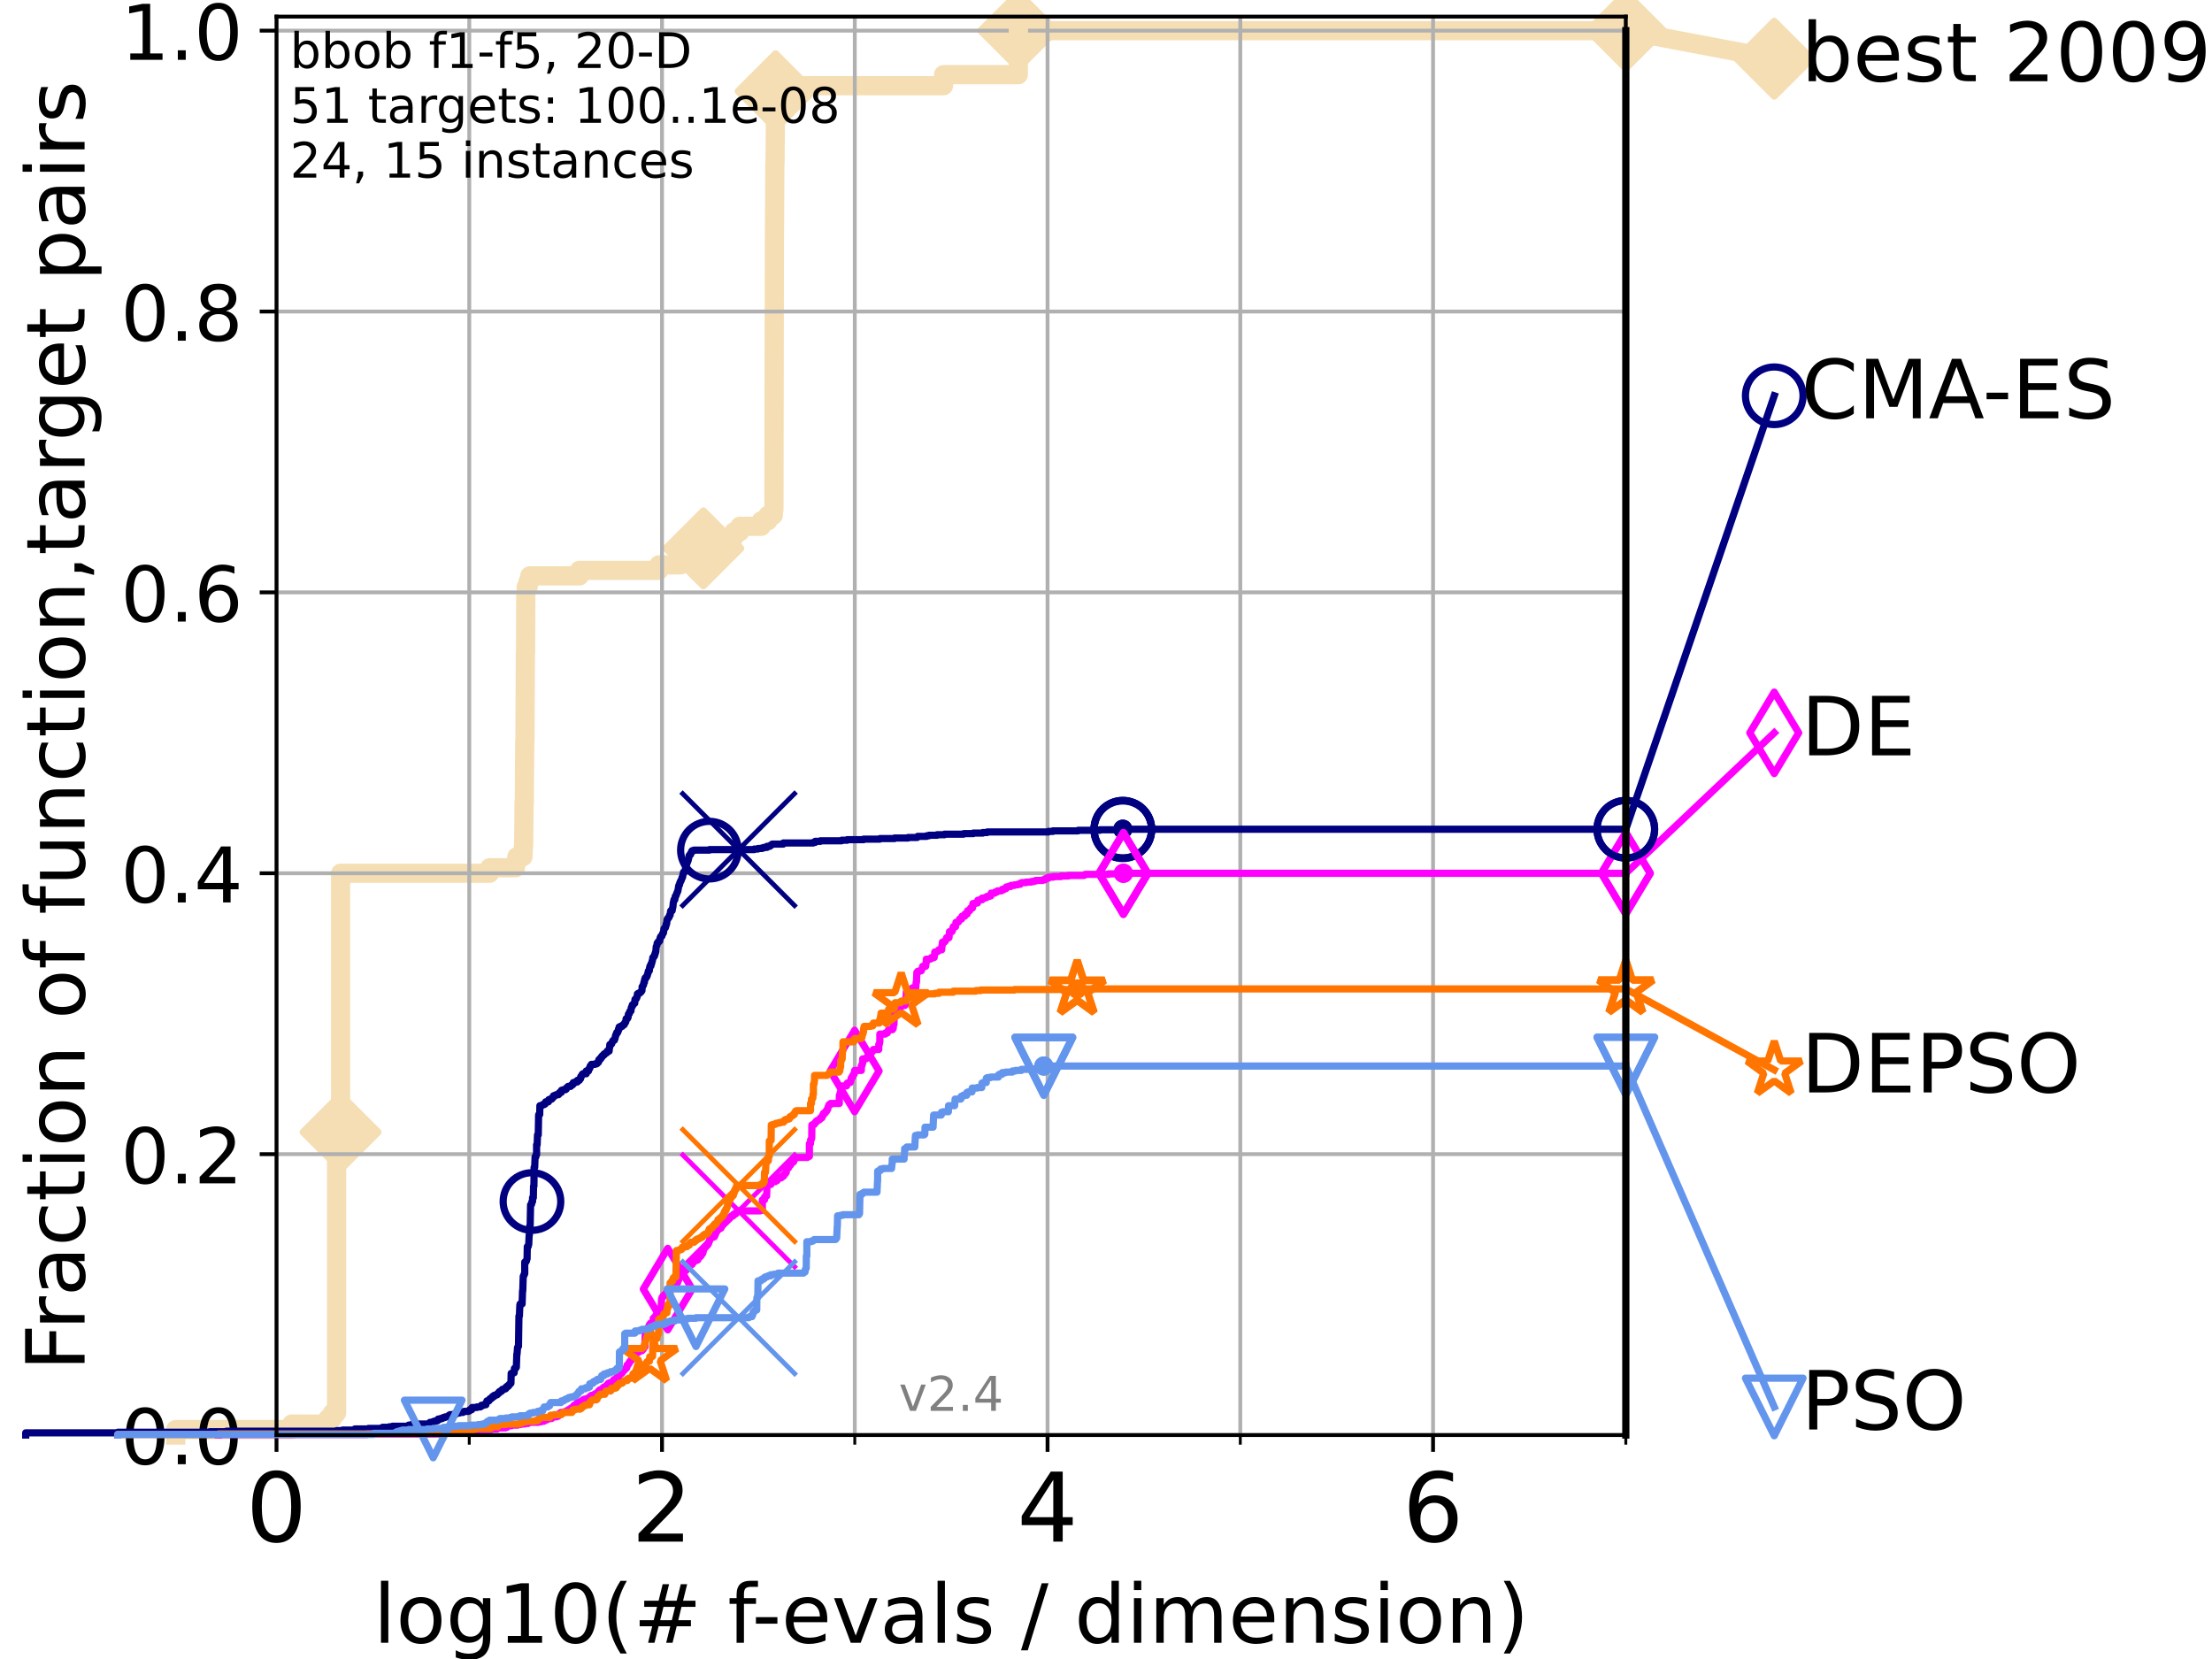 <?xml version="1.0" encoding="utf-8" standalone="no"?>
<!DOCTYPE svg PUBLIC "-//W3C//DTD SVG 1.1//EN"
  "http://www.w3.org/Graphics/SVG/1.1/DTD/svg11.dtd">
<!-- Created with matplotlib (https://matplotlib.org/) -->
<svg height="345.6pt" version="1.1" viewBox="0 0 460.8 345.6" width="460.8pt" xmlns="http://www.w3.org/2000/svg" xmlns:xlink="http://www.w3.org/1999/xlink">
 <defs>
  <style type="text/css">
*{stroke-linecap:butt;stroke-linejoin:round;}
  </style>
 </defs>
 <g id="figure_1">
  <g id="patch_1">
   <path d="M 0 345.6 
L 460.8 345.6 
L 460.8 0 
L 0 0 
z
" style="fill:#ffffff;"/>
  </g>
  <g id="axes_1">
   <g id="patch_2">
    <path d="M 57.6 298.944 
L 338.688 298.944 
L 338.688 3.456 
L 57.6 3.456 
z
" style="fill:#ffffff;"/>
   </g>
   <g id="line2d_1">
    <path d="M 36.604 298.944 
L 36.604 297.797 
L 60.78 297.797 
L 60.78 296.649 
L 68.328 296.649 
L 68.328 295.502 
L 69.246 295.502 
L 69.246 294.355 
L 70.119 294.355 
L 70.119 238.137 
L 70.539 238.137 
L 70.539 235.842 
L 70.949 235.842 
L 70.949 181.919 
L 101.992 181.919 
L 101.992 180.772 
L 107.365 180.772 
L 107.365 179.624 
L 107.664 179.624 
L 107.664 178.477 
L 108.949 178.477 
L 109.04 176.183 
L 109.086 176.183 
L 109.177 167.004 
L 109.222 167.004 
L 109.312 154.384 
L 109.357 154.384 
L 109.447 136.027 
L 109.491 136.027 
L 109.536 123.407 
L 109.624 123.407 
L 109.624 122.259 
L 110.017 122.259 
L 110.017 121.112 
L 110.359 121.112 
L 110.359 119.965 
L 120.713 119.965 
L 120.713 118.817 
L 137.262 118.817 
L 137.262 117.67 
L 141.774 117.67 
L 141.774 116.523 
L 145.418 116.523 
L 145.418 115.375 
L 146.522 115.375 
L 146.522 114.228 
L 148.78 114.228 
L 148.78 113.081 
L 150.159 113.081 
L 150.159 111.934 
L 152.893 111.934 
L 152.893 110.786 
L 154.119 110.786 
L 154.119 109.639 
L 158.599 109.639 
L 158.599 108.492 
L 159.966 108.492 
L 159.966 107.344 
L 161.093 107.344 
L 161.093 106.197 
L 161.224 106.197 
L 161.32 48.832 
L 161.336 48.832 
L 161.42 33.917 
L 161.456 33.917 
L 161.567 20.149 
L 161.569 20.149 
L 161.571 17.855 
L 196.553 17.855 
L 196.554 15.56 
L 212.133 15.56 
L 212.134 6.382 
L 338.688 6.382 
L 338.688 6.382 
" style="fill:none;stroke:#f5deb3;stroke-linecap:square;stroke-width:4;"/>
   </g>
   <g id="line2d_2">
    <defs>
     <path d="M -0 7.778 
L 7.778 0 
L 0 -7.778 
L -7.778 -0 
z
" id="m339c06e3e7" style="stroke:#f5deb3;stroke-linejoin:miter;stroke-width:1.5;"/>
    </defs>
    <g>
     <use style="fill:#f5deb3;stroke:#f5deb3;stroke-linejoin:miter;stroke-width:1.5;" x="70.949" xlink:href="#m339c06e3e7" y="235.842"/>
     <use style="fill:#f5deb3;stroke:#f5deb3;stroke-linejoin:miter;stroke-width:1.5;" x="146.522" xlink:href="#m339c06e3e7" y="114.228"/>
     <use style="fill:#f5deb3;stroke:#f5deb3;stroke-linejoin:miter;stroke-width:1.5;" x="161.571" xlink:href="#m339c06e3e7" y="19.002"/>
     <use style="fill:#f5deb3;stroke:#f5deb3;stroke-linejoin:miter;stroke-width:1.5;" x="212.134" xlink:href="#m339c06e3e7" y="6.382"/>
     <use style="fill:#f5deb3;stroke:#f5deb3;stroke-linejoin:miter;stroke-width:1.5;" x="212.134" xlink:href="#m339c06e3e7" y="6.382"/>
     <use style="fill:#f5deb3;stroke:#f5deb3;stroke-linejoin:miter;stroke-width:1.5;" x="338.688" xlink:href="#m339c06e3e7" y="6.382"/>
    </g>
   </g>
   <g id="line2d_3">
    <path style="fill:none;stroke:#f5deb3;stroke-linecap:square;stroke-width:4;"/>
    <g/>
   </g>
   <g id="line2d_4">
    <path d="M 338.688 6.382 
L 369.608 12.233 
" style="fill:none;stroke:#f5deb3;stroke-linecap:square;stroke-width:4;"/>
    <g>
     <use style="fill:#f5deb3;stroke:#f5deb3;stroke-linejoin:miter;stroke-width:1.5;" x="338.688" xlink:href="#m339c06e3e7" y="6.382"/>
     <use style="fill:#f5deb3;stroke:#f5deb3;stroke-linejoin:miter;stroke-width:1.5;" x="369.608" xlink:href="#m339c06e3e7" y="12.233"/>
    </g>
   </g>
   <g id="matplotlib.axis_1">
    <g id="xtick_1">
     <g id="line2d_5">
      <path clip-path="url(#pc96d2e1cb8)" d="M 57.6 298.944 
L 57.6 3.456 
" style="fill:none;stroke:#b0b0b0;stroke-linecap:square;stroke-width:0.8;"/>
     </g>
     <g id="line2d_6">
      <defs>
       <path d="M 0 0 
L 0 3.5 
" id="m8f3a6dce20" style="stroke:#000000;stroke-width:0.8;"/>
      </defs>
      <g>
       <use style="stroke:#000000;stroke-width:0.8;" x="57.6" xlink:href="#m8f3a6dce20" y="298.944"/>
      </g>
     </g>
     <g id="text_1">
      <!-- 0 -->
      <defs>
       <path d="M 31.781 66.406 
Q 24.172 66.406 20.328 58.906 
Q 16.5 51.422 16.5 36.375 
Q 16.5 21.391 20.328 13.891 
Q 24.172 6.391 31.781 6.391 
Q 39.453 6.391 43.281 13.891 
Q 47.125 21.391 47.125 36.375 
Q 47.125 51.422 43.281 58.906 
Q 39.453 66.406 31.781 66.406 
z
M 31.781 74.219 
Q 44.047 74.219 50.516 64.516 
Q 56.984 54.828 56.984 36.375 
Q 56.984 17.969 50.516 8.266 
Q 44.047 -1.422 31.781 -1.422 
Q 19.531 -1.422 13.062 8.266 
Q 6.594 17.969 6.594 36.375 
Q 6.594 54.828 13.062 64.516 
Q 19.531 74.219 31.781 74.219 
z
" id="DejaVuSans-48"/>
      </defs>
      <g transform="translate(51.237 321.141)scale(0.2 -0.2)">
       <use xlink:href="#DejaVuSans-48"/>
      </g>
     </g>
    </g>
    <g id="xtick_2">
     <g id="line2d_7">
      <path clip-path="url(#pc96d2e1cb8)" d="M 137.911 298.944 
L 137.911 3.456 
" style="fill:none;stroke:#b0b0b0;stroke-linecap:square;stroke-width:0.8;"/>
     </g>
     <g id="line2d_8">
      <g>
       <use style="stroke:#000000;stroke-width:0.8;" x="137.911" xlink:href="#m8f3a6dce20" y="298.944"/>
      </g>
     </g>
     <g id="text_2">
      <!-- 2 -->
      <defs>
       <path d="M 19.188 8.297 
L 53.609 8.297 
L 53.609 0 
L 7.328 0 
L 7.328 8.297 
Q 12.938 14.109 22.625 23.891 
Q 32.328 33.688 34.812 36.531 
Q 39.547 41.844 41.422 45.531 
Q 43.312 49.219 43.312 52.781 
Q 43.312 58.594 39.234 62.25 
Q 35.156 65.922 28.609 65.922 
Q 23.969 65.922 18.812 64.312 
Q 13.672 62.703 7.812 59.422 
L 7.812 69.391 
Q 13.766 71.781 18.938 73 
Q 24.125 74.219 28.422 74.219 
Q 39.75 74.219 46.484 68.547 
Q 53.219 62.891 53.219 53.422 
Q 53.219 48.922 51.531 44.891 
Q 49.859 40.875 45.406 35.406 
Q 44.188 33.984 37.641 27.219 
Q 31.109 20.453 19.188 8.297 
z
" id="DejaVuSans-50"/>
      </defs>
      <g transform="translate(131.548 321.141)scale(0.2 -0.2)">
       <use xlink:href="#DejaVuSans-50"/>
      </g>
     </g>
    </g>
    <g id="xtick_3">
     <g id="line2d_9">
      <path clip-path="url(#pc96d2e1cb8)" d="M 218.222 298.944 
L 218.222 3.456 
" style="fill:none;stroke:#b0b0b0;stroke-linecap:square;stroke-width:0.8;"/>
     </g>
     <g id="line2d_10">
      <g>
       <use style="stroke:#000000;stroke-width:0.8;" x="218.222" xlink:href="#m8f3a6dce20" y="298.944"/>
      </g>
     </g>
     <g id="text_3">
      <!-- 4 -->
      <defs>
       <path d="M 37.797 64.312 
L 12.891 25.391 
L 37.797 25.391 
z
M 35.203 72.906 
L 47.609 72.906 
L 47.609 25.391 
L 58.016 25.391 
L 58.016 17.188 
L 47.609 17.188 
L 47.609 0 
L 37.797 0 
L 37.797 17.188 
L 4.891 17.188 
L 4.891 26.703 
z
" id="DejaVuSans-52"/>
      </defs>
      <g transform="translate(211.859 321.141)scale(0.2 -0.2)">
       <use xlink:href="#DejaVuSans-52"/>
      </g>
     </g>
    </g>
    <g id="xtick_4">
     <g id="line2d_11">
      <path clip-path="url(#pc96d2e1cb8)" d="M 298.533 298.944 
L 298.533 3.456 
" style="fill:none;stroke:#b0b0b0;stroke-linecap:square;stroke-width:0.8;"/>
     </g>
     <g id="line2d_12">
      <g>
       <use style="stroke:#000000;stroke-width:0.8;" x="298.533" xlink:href="#m8f3a6dce20" y="298.944"/>
      </g>
     </g>
     <g id="text_4">
      <!-- 6 -->
      <defs>
       <path d="M 33.016 40.375 
Q 26.375 40.375 22.484 35.828 
Q 18.609 31.297 18.609 23.391 
Q 18.609 15.531 22.484 10.953 
Q 26.375 6.391 33.016 6.391 
Q 39.656 6.391 43.531 10.953 
Q 47.406 15.531 47.406 23.391 
Q 47.406 31.297 43.531 35.828 
Q 39.656 40.375 33.016 40.375 
z
M 52.594 71.297 
L 52.594 62.312 
Q 48.875 64.062 45.094 64.984 
Q 41.312 65.922 37.594 65.922 
Q 27.828 65.922 22.672 59.328 
Q 17.531 52.734 16.797 39.406 
Q 19.672 43.656 24.016 45.922 
Q 28.375 48.188 33.594 48.188 
Q 44.578 48.188 50.953 41.516 
Q 57.328 34.859 57.328 23.391 
Q 57.328 12.156 50.688 5.359 
Q 44.047 -1.422 33.016 -1.422 
Q 20.359 -1.422 13.672 8.266 
Q 6.984 17.969 6.984 36.375 
Q 6.984 53.656 15.188 63.938 
Q 23.391 74.219 37.203 74.219 
Q 40.922 74.219 44.703 73.484 
Q 48.484 72.75 52.594 71.297 
z
" id="DejaVuSans-54"/>
      </defs>
      <g transform="translate(292.17 321.141)scale(0.2 -0.2)">
       <use xlink:href="#DejaVuSans-54"/>
      </g>
     </g>
    </g>
    <g id="xtick_5">
     <g id="line2d_13">
      <path clip-path="url(#pc96d2e1cb8)" d="M 97.755 298.944 
L 97.755 3.456 
" style="fill:none;stroke:#b0b0b0;stroke-linecap:square;stroke-width:0.8;"/>
     </g>
     <g id="line2d_14">
      <defs>
       <path d="M 0 0 
L 0 2 
" id="m34d585a8b5" style="stroke:#000000;stroke-width:0.6;"/>
      </defs>
      <g>
       <use style="stroke:#000000;stroke-width:0.6;" x="97.755" xlink:href="#m34d585a8b5" y="298.944"/>
      </g>
     </g>
    </g>
    <g id="xtick_6">
     <g id="line2d_15">
      <path clip-path="url(#pc96d2e1cb8)" d="M 178.066 298.944 
L 178.066 3.456 
" style="fill:none;stroke:#b0b0b0;stroke-linecap:square;stroke-width:0.8;"/>
     </g>
     <g id="line2d_16">
      <g>
       <use style="stroke:#000000;stroke-width:0.6;" x="178.066" xlink:href="#m34d585a8b5" y="298.944"/>
      </g>
     </g>
    </g>
    <g id="xtick_7">
     <g id="line2d_17">
      <path clip-path="url(#pc96d2e1cb8)" d="M 258.377 298.944 
L 258.377 3.456 
" style="fill:none;stroke:#b0b0b0;stroke-linecap:square;stroke-width:0.8;"/>
     </g>
     <g id="line2d_18">
      <g>
       <use style="stroke:#000000;stroke-width:0.6;" x="258.377" xlink:href="#m34d585a8b5" y="298.944"/>
      </g>
     </g>
    </g>
    <g id="xtick_8">
     <g id="line2d_19">
      <path clip-path="url(#pc96d2e1cb8)" d="M 338.688 298.944 
L 338.688 3.456 
" style="fill:none;stroke:#b0b0b0;stroke-linecap:square;stroke-width:0.8;"/>
     </g>
     <g id="line2d_20">
      <g>
       <use style="stroke:#000000;stroke-width:0.6;" x="338.688" xlink:href="#m34d585a8b5" y="298.944"/>
      </g>
     </g>
    </g>
    <g id="text_5">
     <!-- log10(# f-evals / dimension) -->
     <defs>
      <path d="M 9.422 75.984 
L 18.406 75.984 
L 18.406 0 
L 9.422 0 
z
" id="DejaVuSans-108"/>
      <path d="M 30.609 48.391 
Q 23.391 48.391 19.188 42.75 
Q 14.984 37.109 14.984 27.297 
Q 14.984 17.484 19.156 11.844 
Q 23.344 6.203 30.609 6.203 
Q 37.797 6.203 41.984 11.859 
Q 46.188 17.531 46.188 27.297 
Q 46.188 37.016 41.984 42.703 
Q 37.797 48.391 30.609 48.391 
z
M 30.609 56 
Q 42.328 56 49.016 48.375 
Q 55.719 40.766 55.719 27.297 
Q 55.719 13.875 49.016 6.219 
Q 42.328 -1.422 30.609 -1.422 
Q 18.844 -1.422 12.172 6.219 
Q 5.516 13.875 5.516 27.297 
Q 5.516 40.766 12.172 48.375 
Q 18.844 56 30.609 56 
z
" id="DejaVuSans-111"/>
      <path d="M 45.406 27.984 
Q 45.406 37.75 41.375 43.109 
Q 37.359 48.484 30.078 48.484 
Q 22.859 48.484 18.828 43.109 
Q 14.797 37.75 14.797 27.984 
Q 14.797 18.266 18.828 12.891 
Q 22.859 7.516 30.078 7.516 
Q 37.359 7.516 41.375 12.891 
Q 45.406 18.266 45.406 27.984 
z
M 54.391 6.781 
Q 54.391 -7.172 48.188 -13.984 
Q 42 -20.797 29.203 -20.797 
Q 24.469 -20.797 20.266 -20.094 
Q 16.062 -19.391 12.109 -17.922 
L 12.109 -9.188 
Q 16.062 -11.328 19.922 -12.344 
Q 23.781 -13.375 27.781 -13.375 
Q 36.625 -13.375 41.016 -8.766 
Q 45.406 -4.156 45.406 5.172 
L 45.406 9.625 
Q 42.625 4.781 38.281 2.391 
Q 33.938 0 27.875 0 
Q 17.828 0 11.672 7.656 
Q 5.516 15.328 5.516 27.984 
Q 5.516 40.672 11.672 48.328 
Q 17.828 56 27.875 56 
Q 33.938 56 38.281 53.609 
Q 42.625 51.219 45.406 46.391 
L 45.406 54.688 
L 54.391 54.688 
z
" id="DejaVuSans-103"/>
      <path d="M 12.406 8.297 
L 28.516 8.297 
L 28.516 63.922 
L 10.984 60.406 
L 10.984 69.391 
L 28.422 72.906 
L 38.281 72.906 
L 38.281 8.297 
L 54.391 8.297 
L 54.391 0 
L 12.406 0 
z
" id="DejaVuSans-49"/>
      <path d="M 31 75.875 
Q 24.469 64.656 21.281 53.656 
Q 18.109 42.672 18.109 31.391 
Q 18.109 20.125 21.312 9.062 
Q 24.516 -2 31 -13.188 
L 23.188 -13.188 
Q 15.875 -1.703 12.234 9.375 
Q 8.594 20.453 8.594 31.391 
Q 8.594 42.281 12.203 53.312 
Q 15.828 64.359 23.188 75.875 
z
" id="DejaVuSans-40"/>
      <path d="M 51.125 44 
L 36.922 44 
L 32.812 27.688 
L 47.125 27.688 
z
M 43.797 71.781 
L 38.719 51.516 
L 52.984 51.516 
L 58.109 71.781 
L 65.922 71.781 
L 60.891 51.516 
L 76.125 51.516 
L 76.125 44 
L 58.984 44 
L 54.984 27.688 
L 70.516 27.688 
L 70.516 20.219 
L 53.078 20.219 
L 48 0 
L 40.188 0 
L 45.219 20.219 
L 30.906 20.219 
L 25.875 0 
L 18.016 0 
L 23.094 20.219 
L 7.719 20.219 
L 7.719 27.688 
L 24.906 27.688 
L 29 44 
L 13.281 44 
L 13.281 51.516 
L 30.906 51.516 
L 35.891 71.781 
z
" id="DejaVuSans-35"/>
      <path id="DejaVuSans-32"/>
      <path d="M 37.109 75.984 
L 37.109 68.5 
L 28.516 68.5 
Q 23.688 68.5 21.797 66.547 
Q 19.922 64.594 19.922 59.516 
L 19.922 54.688 
L 34.719 54.688 
L 34.719 47.703 
L 19.922 47.703 
L 19.922 0 
L 10.891 0 
L 10.891 47.703 
L 2.297 47.703 
L 2.297 54.688 
L 10.891 54.688 
L 10.891 58.5 
Q 10.891 67.625 15.141 71.797 
Q 19.391 75.984 28.609 75.984 
z
" id="DejaVuSans-102"/>
      <path d="M 4.891 31.391 
L 31.203 31.391 
L 31.203 23.391 
L 4.891 23.391 
z
" id="DejaVuSans-45"/>
      <path d="M 56.203 29.594 
L 56.203 25.203 
L 14.891 25.203 
Q 15.484 15.922 20.484 11.062 
Q 25.484 6.203 34.422 6.203 
Q 39.594 6.203 44.453 7.469 
Q 49.312 8.734 54.109 11.281 
L 54.109 2.781 
Q 49.266 0.734 44.188 -0.344 
Q 39.109 -1.422 33.891 -1.422 
Q 20.797 -1.422 13.156 6.188 
Q 5.516 13.812 5.516 26.812 
Q 5.516 40.234 12.766 48.109 
Q 20.016 56 32.328 56 
Q 43.359 56 49.781 48.891 
Q 56.203 41.797 56.203 29.594 
z
M 47.219 32.234 
Q 47.125 39.594 43.094 43.984 
Q 39.062 48.391 32.422 48.391 
Q 24.906 48.391 20.391 44.141 
Q 15.875 39.891 15.188 32.172 
z
" id="DejaVuSans-101"/>
      <path d="M 2.984 54.688 
L 12.5 54.688 
L 29.594 8.797 
L 46.688 54.688 
L 56.203 54.688 
L 35.688 0 
L 23.484 0 
z
" id="DejaVuSans-118"/>
      <path d="M 34.281 27.484 
Q 23.391 27.484 19.188 25 
Q 14.984 22.516 14.984 16.5 
Q 14.984 11.719 18.141 8.906 
Q 21.297 6.109 26.703 6.109 
Q 34.188 6.109 38.703 11.406 
Q 43.219 16.703 43.219 25.484 
L 43.219 27.484 
z
M 52.203 31.203 
L 52.203 0 
L 43.219 0 
L 43.219 8.297 
Q 40.141 3.328 35.547 0.953 
Q 30.953 -1.422 24.312 -1.422 
Q 15.922 -1.422 10.953 3.297 
Q 6 8.016 6 15.922 
Q 6 25.141 12.172 29.828 
Q 18.359 34.516 30.609 34.516 
L 43.219 34.516 
L 43.219 35.406 
Q 43.219 41.609 39.141 45 
Q 35.062 48.391 27.688 48.391 
Q 23 48.391 18.547 47.266 
Q 14.109 46.141 10.016 43.891 
L 10.016 52.203 
Q 14.938 54.109 19.578 55.047 
Q 24.219 56 28.609 56 
Q 40.484 56 46.344 49.844 
Q 52.203 43.703 52.203 31.203 
z
" id="DejaVuSans-97"/>
      <path d="M 44.281 53.078 
L 44.281 44.578 
Q 40.484 46.531 36.375 47.5 
Q 32.281 48.484 27.875 48.484 
Q 21.188 48.484 17.844 46.438 
Q 14.5 44.391 14.5 40.281 
Q 14.5 37.156 16.891 35.375 
Q 19.281 33.594 26.516 31.984 
L 29.594 31.297 
Q 39.156 29.25 43.188 25.516 
Q 47.219 21.781 47.219 15.094 
Q 47.219 7.469 41.188 3.016 
Q 35.156 -1.422 24.609 -1.422 
Q 20.219 -1.422 15.453 -0.562 
Q 10.688 0.297 5.422 2 
L 5.422 11.281 
Q 10.406 8.688 15.234 7.391 
Q 20.062 6.109 24.812 6.109 
Q 31.156 6.109 34.562 8.281 
Q 37.984 10.453 37.984 14.406 
Q 37.984 18.062 35.516 20.016 
Q 33.062 21.969 24.703 23.781 
L 21.578 24.516 
Q 13.234 26.266 9.516 29.906 
Q 5.812 33.547 5.812 39.891 
Q 5.812 47.609 11.281 51.797 
Q 16.75 56 26.812 56 
Q 31.781 56 36.172 55.266 
Q 40.578 54.547 44.281 53.078 
z
" id="DejaVuSans-115"/>
      <path d="M 25.391 72.906 
L 33.688 72.906 
L 8.297 -9.281 
L 0 -9.281 
z
" id="DejaVuSans-47"/>
      <path d="M 45.406 46.391 
L 45.406 75.984 
L 54.391 75.984 
L 54.391 0 
L 45.406 0 
L 45.406 8.203 
Q 42.578 3.328 38.25 0.953 
Q 33.938 -1.422 27.875 -1.422 
Q 17.969 -1.422 11.734 6.484 
Q 5.516 14.406 5.516 27.297 
Q 5.516 40.188 11.734 48.094 
Q 17.969 56 27.875 56 
Q 33.938 56 38.25 53.625 
Q 42.578 51.266 45.406 46.391 
z
M 14.797 27.297 
Q 14.797 17.391 18.875 11.75 
Q 22.953 6.109 30.078 6.109 
Q 37.203 6.109 41.297 11.75 
Q 45.406 17.391 45.406 27.297 
Q 45.406 37.203 41.297 42.844 
Q 37.203 48.484 30.078 48.484 
Q 22.953 48.484 18.875 42.844 
Q 14.797 37.203 14.797 27.297 
z
" id="DejaVuSans-100"/>
      <path d="M 9.422 54.688 
L 18.406 54.688 
L 18.406 0 
L 9.422 0 
z
M 9.422 75.984 
L 18.406 75.984 
L 18.406 64.594 
L 9.422 64.594 
z
" id="DejaVuSans-105"/>
      <path d="M 52 44.188 
Q 55.375 50.25 60.062 53.125 
Q 64.75 56 71.094 56 
Q 79.641 56 84.281 50.016 
Q 88.922 44.047 88.922 33.016 
L 88.922 0 
L 79.891 0 
L 79.891 32.719 
Q 79.891 40.578 77.094 44.375 
Q 74.312 48.188 68.609 48.188 
Q 61.625 48.188 57.562 43.547 
Q 53.516 38.922 53.516 30.906 
L 53.516 0 
L 44.484 0 
L 44.484 32.719 
Q 44.484 40.625 41.703 44.406 
Q 38.922 48.188 33.109 48.188 
Q 26.219 48.188 22.156 43.531 
Q 18.109 38.875 18.109 30.906 
L 18.109 0 
L 9.078 0 
L 9.078 54.688 
L 18.109 54.688 
L 18.109 46.188 
Q 21.188 51.219 25.484 53.609 
Q 29.781 56 35.688 56 
Q 41.656 56 45.828 52.969 
Q 50 49.953 52 44.188 
z
" id="DejaVuSans-109"/>
      <path d="M 54.891 33.016 
L 54.891 0 
L 45.906 0 
L 45.906 32.719 
Q 45.906 40.484 42.875 44.328 
Q 39.844 48.188 33.797 48.188 
Q 26.516 48.188 22.312 43.547 
Q 18.109 38.922 18.109 30.906 
L 18.109 0 
L 9.078 0 
L 9.078 54.688 
L 18.109 54.688 
L 18.109 46.188 
Q 21.344 51.125 25.703 53.562 
Q 30.078 56 35.797 56 
Q 45.219 56 50.047 50.172 
Q 54.891 44.344 54.891 33.016 
z
" id="DejaVuSans-110"/>
      <path d="M 8.016 75.875 
L 15.828 75.875 
Q 23.141 64.359 26.781 53.312 
Q 30.422 42.281 30.422 31.391 
Q 30.422 20.453 26.781 9.375 
Q 23.141 -1.703 15.828 -13.188 
L 8.016 -13.188 
Q 14.5 -2 17.703 9.062 
Q 20.906 20.125 20.906 31.391 
Q 20.906 42.672 17.703 53.656 
Q 14.5 64.656 8.016 75.875 
z
" id="DejaVuSans-41"/>
     </defs>
     <g transform="translate(77.764 342.218)scale(0.17 -0.17)">
      <use xlink:href="#DejaVuSans-108"/>
      <use x="27.783" xlink:href="#DejaVuSans-111"/>
      <use x="88.965" xlink:href="#DejaVuSans-103"/>
      <use x="152.441" xlink:href="#DejaVuSans-49"/>
      <use x="216.064" xlink:href="#DejaVuSans-48"/>
      <use x="279.688" xlink:href="#DejaVuSans-40"/>
      <use x="318.701" xlink:href="#DejaVuSans-35"/>
      <use x="402.49" xlink:href="#DejaVuSans-32"/>
      <use x="434.277" xlink:href="#DejaVuSans-102"/>
      <use x="463.982" xlink:href="#DejaVuSans-45"/>
      <use x="500.066" xlink:href="#DejaVuSans-101"/>
      <use x="561.59" xlink:href="#DejaVuSans-118"/>
      <use x="620.77" xlink:href="#DejaVuSans-97"/>
      <use x="682.049" xlink:href="#DejaVuSans-108"/>
      <use x="709.832" xlink:href="#DejaVuSans-115"/>
      <use x="761.932" xlink:href="#DejaVuSans-32"/>
      <use x="793.719" xlink:href="#DejaVuSans-47"/>
      <use x="827.41" xlink:href="#DejaVuSans-32"/>
      <use x="859.197" xlink:href="#DejaVuSans-100"/>
      <use x="922.674" xlink:href="#DejaVuSans-105"/>
      <use x="950.457" xlink:href="#DejaVuSans-109"/>
      <use x="1047.869" xlink:href="#DejaVuSans-101"/>
      <use x="1109.393" xlink:href="#DejaVuSans-110"/>
      <use x="1172.771" xlink:href="#DejaVuSans-115"/>
      <use x="1224.871" xlink:href="#DejaVuSans-105"/>
      <use x="1252.654" xlink:href="#DejaVuSans-111"/>
      <use x="1313.836" xlink:href="#DejaVuSans-110"/>
      <use x="1377.215" xlink:href="#DejaVuSans-41"/>
     </g>
    </g>
   </g>
   <g id="matplotlib.axis_2">
    <g id="ytick_1">
     <g id="line2d_21">
      <path clip-path="url(#pc96d2e1cb8)" d="M 57.6 298.944 
L 338.688 298.944 
" style="fill:none;stroke:#b0b0b0;stroke-linecap:square;stroke-width:0.8;"/>
     </g>
     <g id="line2d_22">
      <defs>
       <path d="M 0 0 
L -3.5 0 
" id="ma9cba7c76e" style="stroke:#000000;stroke-width:0.8;"/>
      </defs>
      <g>
       <use style="stroke:#000000;stroke-width:0.8;" x="57.6" xlink:href="#ma9cba7c76e" y="298.944"/>
      </g>
     </g>
     <g id="text_6">
      <!-- 0.0 -->
      <defs>
       <path d="M 10.688 12.406 
L 21 12.406 
L 21 0 
L 10.688 0 
z
" id="DejaVuSans-46"/>
      </defs>
      <g transform="translate(25.155 305.023)scale(0.16 -0.16)">
       <use xlink:href="#DejaVuSans-48"/>
       <use x="63.623" xlink:href="#DejaVuSans-46"/>
       <use x="95.41" xlink:href="#DejaVuSans-48"/>
      </g>
     </g>
    </g>
    <g id="ytick_2">
     <g id="line2d_23">
      <path clip-path="url(#pc96d2e1cb8)" d="M 57.6 240.432 
L 338.688 240.432 
" style="fill:none;stroke:#b0b0b0;stroke-linecap:square;stroke-width:0.8;"/>
     </g>
     <g id="line2d_24">
      <g>
       <use style="stroke:#000000;stroke-width:0.8;" x="57.6" xlink:href="#ma9cba7c76e" y="240.432"/>
      </g>
     </g>
     <g id="text_7">
      <!-- 0.2 -->
      <g transform="translate(25.155 246.51)scale(0.16 -0.16)">
       <use xlink:href="#DejaVuSans-48"/>
       <use x="63.623" xlink:href="#DejaVuSans-46"/>
       <use x="95.41" xlink:href="#DejaVuSans-50"/>
      </g>
     </g>
    </g>
    <g id="ytick_3">
     <g id="line2d_25">
      <path clip-path="url(#pc96d2e1cb8)" d="M 57.6 181.919 
L 338.688 181.919 
" style="fill:none;stroke:#b0b0b0;stroke-linecap:square;stroke-width:0.8;"/>
     </g>
     <g id="line2d_26">
      <g>
       <use style="stroke:#000000;stroke-width:0.8;" x="57.6" xlink:href="#ma9cba7c76e" y="181.919"/>
      </g>
     </g>
     <g id="text_8">
      <!-- 0.4 -->
      <g transform="translate(25.155 187.998)scale(0.16 -0.16)">
       <use xlink:href="#DejaVuSans-48"/>
       <use x="63.623" xlink:href="#DejaVuSans-46"/>
       <use x="95.41" xlink:href="#DejaVuSans-52"/>
      </g>
     </g>
    </g>
    <g id="ytick_4">
     <g id="line2d_27">
      <path clip-path="url(#pc96d2e1cb8)" d="M 57.6 123.407 
L 338.688 123.407 
" style="fill:none;stroke:#b0b0b0;stroke-linecap:square;stroke-width:0.8;"/>
     </g>
     <g id="line2d_28">
      <g>
       <use style="stroke:#000000;stroke-width:0.8;" x="57.6" xlink:href="#ma9cba7c76e" y="123.407"/>
      </g>
     </g>
     <g id="text_9">
      <!-- 0.6 -->
      <g transform="translate(25.155 129.485)scale(0.16 -0.16)">
       <use xlink:href="#DejaVuSans-48"/>
       <use x="63.623" xlink:href="#DejaVuSans-46"/>
       <use x="95.41" xlink:href="#DejaVuSans-54"/>
      </g>
     </g>
    </g>
    <g id="ytick_5">
     <g id="line2d_29">
      <path clip-path="url(#pc96d2e1cb8)" d="M 57.6 64.894 
L 338.688 64.894 
" style="fill:none;stroke:#b0b0b0;stroke-linecap:square;stroke-width:0.8;"/>
     </g>
     <g id="line2d_30">
      <g>
       <use style="stroke:#000000;stroke-width:0.8;" x="57.6" xlink:href="#ma9cba7c76e" y="64.894"/>
      </g>
     </g>
     <g id="text_10">
      <!-- 0.8 -->
      <defs>
       <path d="M 31.781 34.625 
Q 24.75 34.625 20.719 30.859 
Q 16.703 27.094 16.703 20.516 
Q 16.703 13.922 20.719 10.156 
Q 24.75 6.391 31.781 6.391 
Q 38.812 6.391 42.859 10.172 
Q 46.922 13.969 46.922 20.516 
Q 46.922 27.094 42.891 30.859 
Q 38.875 34.625 31.781 34.625 
z
M 21.922 38.812 
Q 15.578 40.375 12.031 44.719 
Q 8.5 49.078 8.5 55.328 
Q 8.5 64.062 14.719 69.141 
Q 20.953 74.219 31.781 74.219 
Q 42.672 74.219 48.875 69.141 
Q 55.078 64.062 55.078 55.328 
Q 55.078 49.078 51.531 44.719 
Q 48 40.375 41.703 38.812 
Q 48.828 37.156 52.797 32.312 
Q 56.781 27.484 56.781 20.516 
Q 56.781 9.906 50.312 4.234 
Q 43.844 -1.422 31.781 -1.422 
Q 19.734 -1.422 13.25 4.234 
Q 6.781 9.906 6.781 20.516 
Q 6.781 27.484 10.781 32.312 
Q 14.797 37.156 21.922 38.812 
z
M 18.312 54.391 
Q 18.312 48.734 21.844 45.562 
Q 25.391 42.391 31.781 42.391 
Q 38.141 42.391 41.719 45.562 
Q 45.312 48.734 45.312 54.391 
Q 45.312 60.062 41.719 63.234 
Q 38.141 66.406 31.781 66.406 
Q 25.391 66.406 21.844 63.234 
Q 18.312 60.062 18.312 54.391 
z
" id="DejaVuSans-56"/>
      </defs>
      <g transform="translate(25.155 70.973)scale(0.16 -0.16)">
       <use xlink:href="#DejaVuSans-48"/>
       <use x="63.623" xlink:href="#DejaVuSans-46"/>
       <use x="95.41" xlink:href="#DejaVuSans-56"/>
      </g>
     </g>
    </g>
    <g id="ytick_6">
     <g id="line2d_31">
      <path clip-path="url(#pc96d2e1cb8)" d="M 57.6 6.382 
L 338.688 6.382 
" style="fill:none;stroke:#b0b0b0;stroke-linecap:square;stroke-width:0.8;"/>
     </g>
     <g id="line2d_32">
      <g>
       <use style="stroke:#000000;stroke-width:0.8;" x="57.6" xlink:href="#ma9cba7c76e" y="6.382"/>
      </g>
     </g>
     <g id="text_11">
      <!-- 1.0 -->
      <g transform="translate(25.155 12.46)scale(0.16 -0.16)">
       <use xlink:href="#DejaVuSans-49"/>
       <use x="63.623" xlink:href="#DejaVuSans-46"/>
       <use x="95.41" xlink:href="#DejaVuSans-48"/>
      </g>
     </g>
    </g>
    <g id="text_12">
     <!-- Fraction of function,target pairs -->
     <defs>
      <path d="M 9.812 72.906 
L 51.703 72.906 
L 51.703 64.594 
L 19.672 64.594 
L 19.672 43.109 
L 48.578 43.109 
L 48.578 34.812 
L 19.672 34.812 
L 19.672 0 
L 9.812 0 
z
" id="DejaVuSans-70"/>
      <path d="M 41.109 46.297 
Q 39.594 47.172 37.812 47.578 
Q 36.031 48 33.891 48 
Q 26.266 48 22.188 43.047 
Q 18.109 38.094 18.109 28.812 
L 18.109 0 
L 9.078 0 
L 9.078 54.688 
L 18.109 54.688 
L 18.109 46.188 
Q 20.953 51.172 25.484 53.578 
Q 30.031 56 36.531 56 
Q 37.453 56 38.578 55.875 
Q 39.703 55.766 41.062 55.516 
z
" id="DejaVuSans-114"/>
      <path d="M 48.781 52.594 
L 48.781 44.188 
Q 44.969 46.297 41.141 47.344 
Q 37.312 48.391 33.406 48.391 
Q 24.656 48.391 19.812 42.844 
Q 14.984 37.312 14.984 27.297 
Q 14.984 17.281 19.812 11.734 
Q 24.656 6.203 33.406 6.203 
Q 37.312 6.203 41.141 7.25 
Q 44.969 8.297 48.781 10.406 
L 48.781 2.094 
Q 45.016 0.344 40.984 -0.531 
Q 36.969 -1.422 32.422 -1.422 
Q 20.062 -1.422 12.781 6.344 
Q 5.516 14.109 5.516 27.297 
Q 5.516 40.672 12.859 48.328 
Q 20.219 56 33.016 56 
Q 37.156 56 41.109 55.141 
Q 45.062 54.297 48.781 52.594 
z
" id="DejaVuSans-99"/>
      <path d="M 18.312 70.219 
L 18.312 54.688 
L 36.812 54.688 
L 36.812 47.703 
L 18.312 47.703 
L 18.312 18.016 
Q 18.312 11.328 20.141 9.422 
Q 21.969 7.516 27.594 7.516 
L 36.812 7.516 
L 36.812 0 
L 27.594 0 
Q 17.188 0 13.234 3.875 
Q 9.281 7.766 9.281 18.016 
L 9.281 47.703 
L 2.688 47.703 
L 2.688 54.688 
L 9.281 54.688 
L 9.281 70.219 
z
" id="DejaVuSans-116"/>
      <path d="M 8.5 21.578 
L 8.5 54.688 
L 17.484 54.688 
L 17.484 21.922 
Q 17.484 14.156 20.5 10.266 
Q 23.531 6.391 29.594 6.391 
Q 36.859 6.391 41.078 11.031 
Q 45.312 15.672 45.312 23.688 
L 45.312 54.688 
L 54.297 54.688 
L 54.297 0 
L 45.312 0 
L 45.312 8.406 
Q 42.047 3.422 37.719 1 
Q 33.406 -1.422 27.688 -1.422 
Q 18.266 -1.422 13.375 4.438 
Q 8.5 10.297 8.5 21.578 
z
M 31.109 56 
z
" id="DejaVuSans-117"/>
      <path d="M 11.719 12.406 
L 22.016 12.406 
L 22.016 4 
L 14.016 -11.625 
L 7.719 -11.625 
L 11.719 4 
z
" id="DejaVuSans-44"/>
      <path d="M 18.109 8.203 
L 18.109 -20.797 
L 9.078 -20.797 
L 9.078 54.688 
L 18.109 54.688 
L 18.109 46.391 
Q 20.953 51.266 25.266 53.625 
Q 29.594 56 35.594 56 
Q 45.562 56 51.781 48.094 
Q 58.016 40.188 58.016 27.297 
Q 58.016 14.406 51.781 6.484 
Q 45.562 -1.422 35.594 -1.422 
Q 29.594 -1.422 25.266 0.953 
Q 20.953 3.328 18.109 8.203 
z
M 48.688 27.297 
Q 48.688 37.203 44.609 42.844 
Q 40.531 48.484 33.406 48.484 
Q 26.266 48.484 22.188 42.844 
Q 18.109 37.203 18.109 27.297 
Q 18.109 17.391 22.188 11.75 
Q 26.266 6.109 33.406 6.109 
Q 40.531 6.109 44.609 11.75 
Q 48.688 17.391 48.688 27.297 
z
" id="DejaVuSans-112"/>
     </defs>
     <g transform="translate(17.62 285.585)rotate(-90)scale(0.17 -0.17)">
      <use xlink:href="#DejaVuSans-70"/>
      <use x="50.27" xlink:href="#DejaVuSans-114"/>
      <use x="91.383" xlink:href="#DejaVuSans-97"/>
      <use x="152.662" xlink:href="#DejaVuSans-99"/>
      <use x="207.643" xlink:href="#DejaVuSans-116"/>
      <use x="246.852" xlink:href="#DejaVuSans-105"/>
      <use x="274.635" xlink:href="#DejaVuSans-111"/>
      <use x="335.816" xlink:href="#DejaVuSans-110"/>
      <use x="399.195" xlink:href="#DejaVuSans-32"/>
      <use x="430.982" xlink:href="#DejaVuSans-111"/>
      <use x="492.164" xlink:href="#DejaVuSans-102"/>
      <use x="527.369" xlink:href="#DejaVuSans-32"/>
      <use x="559.156" xlink:href="#DejaVuSans-102"/>
      <use x="594.361" xlink:href="#DejaVuSans-117"/>
      <use x="657.74" xlink:href="#DejaVuSans-110"/>
      <use x="721.119" xlink:href="#DejaVuSans-99"/>
      <use x="776.1" xlink:href="#DejaVuSans-116"/>
      <use x="815.309" xlink:href="#DejaVuSans-105"/>
      <use x="843.092" xlink:href="#DejaVuSans-111"/>
      <use x="904.273" xlink:href="#DejaVuSans-110"/>
      <use x="967.652" xlink:href="#DejaVuSans-44"/>
      <use x="999.439" xlink:href="#DejaVuSans-116"/>
      <use x="1038.648" xlink:href="#DejaVuSans-97"/>
      <use x="1099.928" xlink:href="#DejaVuSans-114"/>
      <use x="1139.291" xlink:href="#DejaVuSans-103"/>
      <use x="1202.768" xlink:href="#DejaVuSans-101"/>
      <use x="1264.291" xlink:href="#DejaVuSans-116"/>
      <use x="1303.5" xlink:href="#DejaVuSans-32"/>
      <use x="1335.287" xlink:href="#DejaVuSans-112"/>
      <use x="1398.764" xlink:href="#DejaVuSans-97"/>
      <use x="1460.043" xlink:href="#DejaVuSans-105"/>
      <use x="1487.826" xlink:href="#DejaVuSans-114"/>
      <use x="1528.939" xlink:href="#DejaVuSans-115"/>
     </g>
    </g>
   </g>
   <g id="line2d_33">
    <defs>
     <path d="M 0 1.5 
C 0.398 1.5 0.779 1.342 1.061 1.061 
C 1.342 0.779 1.5 0.398 1.5 0 
C 1.5 -0.398 1.342 -0.779 1.061 -1.061 
C 0.779 -1.342 0.398 -1.5 0 -1.5 
C -0.398 -1.5 -0.779 -1.342 -1.061 -1.061 
C -1.342 -0.779 -1.5 -0.398 -1.5 0 
C -1.5 0.398 -1.342 0.779 -1.061 1.061 
C -0.779 1.342 -0.398 1.5 0 1.5 
z
" id="mde23052322" style="stroke:#f5deb3;"/>
    </defs>
    <g>
     <use style="fill:#f5deb3;stroke:#f5deb3;" x="212.134" xlink:href="#mde23052322" y="6.382"/>
     <use style="fill:#f5deb3;stroke:#f5deb3;" x="212.134" xlink:href="#mde23052322" y="6.382"/>
    </g>
   </g>
   <g id="line2d_34">
    <defs>
     <path d="M 0 1.5 
C 0.398 1.5 0.779 1.342 1.061 1.061 
C 1.342 0.779 1.5 0.398 1.5 0 
C 1.5 -0.398 1.342 -0.779 1.061 -1.061 
C 0.779 -1.342 0.398 -1.5 0 -1.5 
C -0.398 -1.5 -0.779 -1.342 -1.061 -1.061 
C -1.342 -0.779 -1.5 -0.398 -1.5 0 
C -1.5 0.398 -1.342 0.779 -1.061 1.061 
C -0.779 1.342 -0.398 1.5 0 1.5 
z
" id="m4ef61ceb63" style="stroke:#000080;"/>
    </defs>
    <g>
     <use style="fill:#000080;stroke:#000080;" x="233.909" xlink:href="#m4ef61ceb63" y="172.741"/>
     <use style="fill:#000080;stroke:#000080;" x="233.909" xlink:href="#m4ef61ceb63" y="172.741"/>
    </g>
   </g>
   <g id="line2d_35">
    <path d="M 5.357 298.944 
L 5.357 298.485 
L 24.516 298.485 
L 24.516 298.37 
L 43.675 298.37 
L 43.675 298.256 
L 47.174 298.256 
L 47.174 298.141 
L 70.119 298.141 
L 70.119 298.026 
L 71.35 298.026 
L 71.35 297.911 
L 73.925 297.911 
L 73.925 297.682 
L 76.759 297.682 
L 76.759 297.567 
L 79.447 297.567 
L 79.447 297.453 
L 79.695 297.453 
L 79.695 297.338 
L 81.109 297.338 
L 81.109 297.223 
L 81.776 297.223 
L 81.776 297.108 
L 85.136 297.108 
L 85.136 296.879 
L 85.667 296.879 
L 85.667 296.764 
L 86.013 296.764 
L 86.013 296.649 
L 89.278 296.649 
L 89.278 296.535 
L 89.559 296.535 
L 89.559 296.305 
L 90.108 296.305 
L 90.108 296.19 
L 90.377 296.19 
L 90.377 296.076 
L 90.771 296.076 
L 90.771 295.961 
L 91.158 295.961 
L 91.158 295.846 
L 91.284 295.846 
L 91.284 295.617 
L 91.783 295.617 
L 91.783 295.502 
L 92.147 295.502 
L 92.147 295.387 
L 92.386 295.387 
L 92.386 295.273 
L 92.738 295.273 
L 92.738 295.158 
L 93.31 295.158 
L 93.31 295.043 
L 93.534 295.043 
L 93.534 294.814 
L 93.755 294.814 
L 93.755 294.699 
L 94.506 294.699 
L 94.506 294.584 
L 95.023 294.584 
L 95.023 294.355 
L 95.723 294.355 
L 95.723 294.24 
L 96.396 294.24 
L 96.396 294.125 
L 96.676 294.125 
L 96.676 294.011 
L 97.58 294.011 
L 97.58 293.896 
L 97.842 293.896 
L 97.842 293.666 
L 98.271 293.666 
L 98.355 293.207 
L 99.338 293.207 
L 99.338 293.093 
L 100.04 293.093 
L 100.04 292.978 
L 100.268 292.978 
L 100.268 292.749 
L 100.716 292.749 
L 100.716 292.634 
L 101.223 292.634 
L 101.295 292.175 
L 101.366 292.175 
L 101.436 291.831 
L 101.855 291.831 
L 101.924 291.601 
L 101.992 291.601 
L 102.06 291.372 
L 102.331 291.372 
L 102.398 291.142 
L 102.597 291.142 
L 102.597 290.913 
L 102.924 290.913 
L 102.924 290.683 
L 103.246 290.683 
L 103.246 290.569 
L 103.561 290.569 
L 103.623 290.339 
L 103.809 290.339 
L 103.809 290.224 
L 103.932 290.224 
L 103.932 289.995 
L 104.054 289.995 
L 104.054 289.88 
L 104.415 289.88 
L 104.415 289.651 
L 104.651 289.651 
L 104.651 289.421 
L 105.057 289.421 
L 105.057 289.307 
L 105.342 289.307 
L 105.398 288.962 
L 105.677 288.962 
L 105.677 288.733 
L 105.952 288.733 
L 106.061 288.389 
L 106.222 288.389 
L 106.329 288.159 
L 106.436 288.159 
L 106.489 286.094 
L 106.751 286.094 
L 106.751 285.979 
L 107.111 285.979 
L 107.162 285.062 
L 107.415 285.062 
L 107.465 284.832 
L 107.564 284.832 
L 107.664 282.079 
L 107.713 282.079 
L 107.811 280.702 
L 107.86 280.702 
L 107.957 280.472 
L 108.006 280.472 
L 108.103 274.162 
L 108.199 274.162 
L 108.294 271.868 
L 108.342 271.868 
L 108.342 271.638 
L 108.764 271.638 
L 108.857 268.885 
L 108.903 268.885 
L 108.995 265.902 
L 109.04 265.902 
L 109.086 265.672 
L 109.177 265.672 
L 109.222 265.328 
L 109.312 265.328 
L 109.312 262.919 
L 109.536 262.919 
L 109.58 262.689 
L 109.668 262.689 
L 109.756 262.23 
L 109.8 262.23 
L 109.843 259.706 
L 110.017 259.706 
L 110.103 259.247 
L 110.146 259.247 
L 110.231 257.297 
L 110.274 257.297 
L 110.359 255.346 
L 110.443 255.346 
L 110.527 250.987 
L 110.611 250.987 
L 110.611 250.872 
L 110.736 250.872 
L 110.818 250.298 
L 110.942 250.298 
L 110.942 249.495 
L 111.105 249.495 
L 111.145 247.086 
L 111.226 247.086 
L 111.266 243.185 
L 111.386 243.185 
L 111.466 241.005 
L 111.624 241.005 
L 111.663 240.546 
L 111.781 240.546 
L 111.781 238.481 
L 111.897 238.481 
L 111.975 236.416 
L 112.128 236.416 
L 112.205 232.286 
L 112.243 232.286 
L 112.243 232.171 
L 112.432 232.171 
L 112.469 230.335 
L 112.877 230.335 
L 112.877 230.221 
L 113.023 230.221 
L 113.023 230.106 
L 113.383 230.106 
L 113.383 229.991 
L 113.56 229.991 
L 113.665 229.532 
L 114.25 229.532 
L 114.318 229.073 
L 114.652 229.073 
L 114.652 228.958 
L 114.947 228.958 
L 114.947 228.729 
L 115.109 228.729 
L 115.109 228.614 
L 115.27 228.614 
L 115.302 228.27 
L 115.586 228.27 
L 115.586 228.155 
L 115.866 228.155 
L 115.866 228.041 
L 116.353 228.041 
L 116.353 227.811 
L 116.503 227.811 
L 116.562 227.582 
L 116.914 227.582 
L 116.972 227.123 
L 117.317 227.123 
L 117.317 227.008 
L 117.793 227.008 
L 117.793 226.893 
L 117.958 226.893 
L 117.958 226.664 
L 118.094 226.664 
L 118.203 226.434 
L 118.337 226.434 
L 118.337 226.32 
L 118.865 226.32 
L 118.943 226.09 
L 119.148 226.09 
L 119.148 225.976 
L 119.301 225.976 
L 119.301 225.861 
L 119.427 225.861 
L 119.427 225.517 
L 119.801 225.517 
L 119.801 225.402 
L 120.263 225.402 
L 120.263 225.058 
L 120.689 225.058 
L 120.689 224.828 
L 120.806 224.828 
L 120.806 224.713 
L 120.945 224.713 
L 120.991 224.255 
L 121.106 224.255 
L 121.197 224.025 
L 121.265 224.025 
L 121.287 223.796 
L 121.423 223.796 
L 121.423 223.681 
L 122.127 223.681 
L 122.127 223.107 
L 122.594 223.107 
L 122.678 222.648 
L 122.803 222.648 
L 122.906 222.419 
L 122.927 222.419 
L 122.948 222.075 
L 123.05 222.075 
L 123.152 221.845 
L 123.193 221.845 
L 123.193 221.73 
L 123.947 221.73 
L 123.947 221.616 
L 124.312 221.616 
L 124.312 221.501 
L 124.463 221.501 
L 124.557 221.272 
L 124.688 221.272 
L 124.725 220.813 
L 124.799 220.813 
L 124.799 220.698 
L 125.038 220.698 
L 125.038 220.468 
L 125.22 220.468 
L 125.22 220.239 
L 125.381 220.239 
L 125.399 220.01 
L 125.506 220.01 
L 125.506 219.895 
L 125.7 219.895 
L 125.7 219.78 
L 125.84 219.78 
L 125.84 219.551 
L 126.048 219.551 
L 126.048 219.436 
L 126.236 219.436 
L 126.236 219.321 
L 126.406 219.321 
L 126.473 218.977 
L 126.888 218.977 
L 126.97 218.174 
L 127.003 218.174 
L 127.035 217.6 
L 127.294 217.6 
L 127.294 217.485 
L 127.406 217.485 
L 127.485 217.141 
L 127.564 217.141 
L 127.659 216.797 
L 127.784 216.797 
L 127.784 216.682 
L 128 216.682 
L 128.062 216.338 
L 128.123 216.338 
L 128.215 215.765 
L 128.275 215.765 
L 128.336 215.42 
L 128.441 215.42 
L 128.486 215.076 
L 128.68 215.076 
L 128.768 214.732 
L 128.827 214.732 
L 128.827 214.388 
L 128.973 214.388 
L 128.988 213.929 
L 129.219 213.929 
L 129.219 213.814 
L 129.616 213.814 
L 129.644 213.585 
L 129.826 213.585 
L 129.826 213.47 
L 130.032 213.47 
L 130.101 213.126 
L 130.223 213.126 
L 130.25 212.896 
L 130.358 212.896 
L 130.439 212.208 
L 130.704 212.208 
L 130.731 211.978 
L 130.835 211.978 
L 130.901 211.29 
L 130.966 211.29 
L 130.966 211.175 
L 131.108 211.175 
L 131.185 210.716 
L 131.262 210.716 
L 131.262 210.602 
L 131.44 210.602 
L 131.503 209.913 
L 131.553 209.913 
L 131.616 209.684 
L 131.703 209.684 
L 131.716 209.34 
L 131.901 209.34 
L 131.999 209.11 
L 132.048 209.11 
L 132.048 208.995 
L 132.23 208.995 
L 132.279 208.192 
L 132.399 208.192 
L 132.399 208.078 
L 132.542 208.078 
L 132.553 207.848 
L 132.66 207.848 
L 132.73 207.504 
L 132.777 207.504 
L 132.777 207.045 
L 132.929 207.045 
L 132.929 206.93 
L 133.182 206.93 
L 133.182 206.816 
L 133.375 206.816 
L 133.477 206.586 
L 133.6 206.586 
L 133.678 206.357 
L 133.734 206.357 
L 133.767 205.554 
L 133.866 205.554 
L 133.965 205.209 
L 134.052 205.209 
L 134.128 204.636 
L 134.247 204.636 
L 134.279 204.062 
L 134.386 204.062 
L 134.397 203.718 
L 134.567 203.718 
L 134.567 203.603 
L 134.682 203.603 
L 134.756 203.259 
L 134.839 203.259 
L 134.932 202.8 
L 134.984 202.8 
L 135.036 202.341 
L 135.097 202.341 
L 135.097 202.226 
L 135.27 202.226 
L 135.321 201.538 
L 135.402 201.538 
L 135.422 201.194 
L 135.612 201.194 
L 135.652 200.735 
L 135.751 200.735 
L 135.859 200.161 
L 135.908 200.161 
L 135.996 199.473 
L 136.093 199.473 
L 136.093 199.358 
L 136.218 199.358 
L 136.324 199.129 
L 136.352 199.129 
L 136.39 198.784 
L 136.466 198.784 
L 136.551 198.325 
L 136.608 198.325 
L 136.711 197.178 
L 136.729 197.178 
L 136.832 196.949 
L 136.85 196.949 
L 136.897 196.49 
L 136.98 196.49 
L 137.044 196.26 
L 137.208 196.26 
L 137.244 196.031 
L 137.425 196.031 
L 137.523 195.343 
L 137.621 195.343 
L 137.621 195.113 
L 137.762 195.113 
L 137.762 194.998 
L 137.893 194.998 
L 137.998 194.539 
L 138.093 194.539 
L 138.119 194.31 
L 138.222 194.31 
L 138.307 193.507 
L 138.367 193.507 
L 138.452 193.277 
L 138.603 193.277 
L 138.695 192.933 
L 138.72 192.933 
L 138.77 192.474 
L 138.869 192.474 
L 138.968 191.556 
L 139.074 191.556 
L 139.091 191.327 
L 139.213 191.327 
L 139.269 191.097 
L 139.382 191.097 
L 139.486 190.639 
L 139.597 190.639 
L 139.691 189.835 
L 139.739 189.835 
L 139.739 189.721 
L 140.019 189.721 
L 140.127 189.032 
L 140.165 189.032 
L 140.265 188 
L 140.287 188 
L 140.394 187.541 
L 140.401 187.541 
L 140.401 187.426 
L 140.574 187.426 
L 140.664 186.738 
L 140.76 186.738 
L 140.856 186.394 
L 140.9 186.394 
L 140.988 186.049 
L 141.025 186.049 
L 141.134 185.705 
L 141.185 185.705 
L 141.293 185.131 
L 141.307 185.131 
L 141.372 184.558 
L 141.429 184.558 
L 141.464 184.328 
L 141.556 184.328 
L 141.627 183.869 
L 141.676 183.869 
L 141.732 183.64 
L 141.795 183.64 
L 141.837 183.411 
L 141.907 183.411 
L 142.017 183.066 
L 142.045 183.066 
L 142.107 182.722 
L 142.195 182.722 
L 142.304 182.034 
L 142.358 182.034 
L 142.385 181.69 
L 142.547 181.69 
L 142.607 181.46 
L 142.746 181.46 
L 142.851 180.428 
L 142.917 180.428 
L 142.982 180.083 
L 143.047 180.083 
L 143.157 179.624 
L 143.215 179.624 
L 143.312 179.28 
L 143.35 179.28 
L 143.458 178.707 
L 143.49 178.707 
L 143.547 178.248 
L 143.635 178.248 
L 143.704 178.018 
L 143.859 178.018 
L 143.934 177.674 
L 143.995 177.674 
L 144.093 177.33 
L 144.191 177.33 
L 144.191 177.215 
L 144.54 177.215 
L 144.54 177.1 
L 147.784 177.1 
L 147.784 176.986 
L 157.116 176.986 
L 157.116 176.871 
L 157.893 176.871 
L 157.893 176.756 
L 158.729 176.756 
L 158.729 176.641 
L 159.111 176.641 
L 159.111 176.527 
L 159.791 176.527 
L 159.791 176.297 
L 160.375 176.297 
L 160.375 176.183 
L 160.526 176.183 
L 160.526 176.068 
L 160.689 176.068 
L 160.689 175.953 
L 160.884 175.953 
L 160.884 175.838 
L 163.175 175.838 
L 163.175 175.609 
L 169.4 175.609 
L 169.4 175.494 
L 169.812 175.494 
L 169.812 175.265 
L 170.912 175.265 
L 170.912 175.15 
L 175.327 175.15 
L 175.327 175.035 
L 176.481 175.035 
L 176.481 174.92 
L 179.908 174.92 
L 179.908 174.806 
L 183.288 174.806 
L 183.288 174.691 
L 186.337 174.691 
L 186.337 174.576 
L 189.166 174.576 
L 189.166 174.462 
L 191.07 174.462 
L 191.175 174.232 
L 193.008 174.232 
L 193.008 174.117 
L 193.497 174.117 
L 193.497 174.003 
L 195.207 174.003 
L 195.207 173.888 
L 196.764 173.888 
L 196.764 173.773 
L 200.743 173.773 
L 200.743 173.658 
L 202.747 173.658 
L 202.747 173.544 
L 204.742 173.544 
L 204.742 173.429 
L 205.661 173.429 
L 205.661 173.314 
L 218.409 173.314 
L 218.409 173.2 
L 219.335 173.2 
L 219.335 173.085 
L 224.585 173.085 
L 224.585 172.97 
L 229.088 172.97 
L 229.088 172.855 
L 233.909 172.855 
L 233.909 172.741 
L 338.688 172.741 
L 338.688 172.741 
" style="fill:none;stroke:#000080;stroke-linecap:square;stroke-width:1.5;"/>
   </g>
   <g id="line2d_36">
    <defs>
     <path d="M 0 6 
C 1.591 6 3.117 5.368 4.243 4.243 
C 5.368 3.117 6 1.591 6 0 
C 6 -1.591 5.368 -3.117 4.243 -4.243 
C 3.117 -5.368 1.591 -6 0 -6 
C -1.591 -6 -3.117 -5.368 -4.243 -4.243 
C -5.368 -3.117 -6 -1.591 -6 0 
C -6 1.591 -5.368 3.117 -4.243 4.243 
C -3.117 5.368 -1.591 6 0 6 
z
" id="m5151bdf366" style="stroke:#000080;stroke-width:1.5;"/>
    </defs>
    <g>
     <use style="fill-opacity:0;stroke:#000080;stroke-width:1.5;" x="110.818" xlink:href="#m5151bdf366" y="250.298"/>
     <use style="fill-opacity:0;stroke:#000080;stroke-width:1.5;" x="147.784" xlink:href="#m5151bdf366" y="177.1"/>
     <use style="fill-opacity:0;stroke:#000080;stroke-width:1.5;" x="233.909" xlink:href="#m5151bdf366" y="172.855"/>
     <use style="fill-opacity:0;stroke:#000080;stroke-width:1.5;" x="233.909" xlink:href="#m5151bdf366" y="172.741"/>
     <use style="fill-opacity:0;stroke:#000080;stroke-width:1.5;" x="233.909" xlink:href="#m5151bdf366" y="172.741"/>
     <use style="fill-opacity:0;stroke:#000080;stroke-width:1.5;" x="338.688" xlink:href="#m5151bdf366" y="172.741"/>
    </g>
   </g>
   <g id="line2d_37">
    <path style="fill:none;stroke:#000080;stroke-linecap:square;stroke-width:1.5;"/>
    <g/>
   </g>
   <g id="line2d_38">
    <path clip-path="url(#pc96d2e1cb8)" d="M 153.862 176.986 
" style="fill:none;stroke:#000080;stroke-linecap:square;stroke-width:1.5;"/>
    <defs>
     <path d="M -12 12 
L 12 -12 
M -12 -12 
L 12 12 
" id="m78c5c96d04" style="stroke:#000080;"/>
    </defs>
    <g clip-path="url(#pc96d2e1cb8)">
     <use style="fill:#000080;stroke:#000080;" x="153.862" xlink:href="#m78c5c96d04" y="176.986"/>
    </g>
   </g>
   <g id="line2d_39">
    <defs>
     <path d="M 0 1.5 
C 0.398 1.5 0.779 1.342 1.061 1.061 
C 1.342 0.779 1.5 0.398 1.5 0 
C 1.5 -0.398 1.342 -0.779 1.061 -1.061 
C 0.779 -1.342 0.398 -1.5 0 -1.5 
C -0.398 -1.5 -0.779 -1.342 -1.061 -1.061 
C -1.342 -0.779 -1.5 -0.398 -1.5 0 
C -1.5 0.398 -1.342 0.779 -1.061 1.061 
C -0.779 1.342 -0.398 1.5 0 1.5 
z
" id="mef676e76b2" style="stroke:#ff00ff;"/>
    </defs>
    <g>
     <use style="fill:#ff00ff;stroke:#ff00ff;" x="234.025" xlink:href="#mef676e76b2" y="181.919"/>
     <use style="fill:#ff00ff;stroke:#ff00ff;" x="234.025" xlink:href="#mef676e76b2" y="181.919"/>
    </g>
   </g>
   <g id="line2d_40">
    <path d="M 45.512 298.944 
L 45.512 298.829 
L 76.466 298.829 
L 76.466 298.715 
L 92.027 298.715 
L 92.027 298.6 
L 92.854 298.6 
L 92.854 298.485 
L 94.818 298.485 
L 94.818 298.37 
L 95.125 298.37 
L 95.125 298.256 
L 96.861 298.256 
L 96.952 298.026 
L 98.271 298.026 
L 98.271 297.911 
L 99.654 297.911 
L 99.654 297.797 
L 102.398 297.797 
L 102.398 297.682 
L 103.561 297.682 
L 103.561 297.453 
L 105.285 297.453 
L 105.285 297.338 
L 105.622 297.338 
L 105.733 296.994 
L 106.594 296.994 
L 106.594 296.879 
L 107.86 296.879 
L 107.86 296.764 
L 108.437 296.764 
L 108.437 296.649 
L 109.267 296.649 
L 109.267 296.535 
L 110.017 296.535 
L 110.06 296.305 
L 112.09 296.305 
L 112.09 296.19 
L 112.693 296.19 
L 112.693 296.076 
L 113.311 296.076 
L 113.347 295.846 
L 113.77 295.846 
L 113.77 295.732 
L 113.977 295.732 
L 113.977 295.617 
L 114.25 295.617 
L 114.25 295.502 
L 114.915 295.502 
L 114.915 295.387 
L 115.045 295.387 
L 115.077 295.158 
L 115.928 295.158 
L 115.928 295.043 
L 116.263 295.043 
L 116.353 294.699 
L 116.413 294.699 
L 116.503 294.47 
L 116.739 294.47 
L 116.827 294.24 
L 117.458 294.24 
L 117.458 294.125 
L 117.876 294.125 
L 117.876 294.011 
L 118.013 294.011 
L 118.013 293.896 
L 118.391 293.896 
L 118.417 293.666 
L 118.682 293.666 
L 118.787 293.437 
L 118.994 293.437 
L 118.994 293.322 
L 119.25 293.322 
L 119.301 293.093 
L 119.402 293.093 
L 119.503 292.863 
L 119.578 292.863 
L 119.578 292.749 
L 119.948 292.749 
L 119.948 292.634 
L 120.07 292.634 
L 120.167 292.29 
L 120.311 292.29 
L 120.311 292.175 
L 120.829 292.175 
L 120.829 292.06 
L 120.945 292.06 
L 120.945 291.945 
L 121.287 291.945 
L 121.333 291.716 
L 121.468 291.716 
L 121.468 291.601 
L 121.668 291.601 
L 121.668 291.487 
L 122.127 291.487 
L 122.127 291.372 
L 122.636 291.372 
L 122.657 291.142 
L 122.761 291.142 
L 122.761 291.028 
L 122.886 291.028 
L 122.886 290.913 
L 123.111 290.913 
L 123.172 290.683 
L 123.732 290.683 
L 123.81 290.454 
L 123.985 290.454 
L 123.985 290.339 
L 124.293 290.339 
L 124.293 290.224 
L 124.407 290.224 
L 124.407 290.11 
L 124.52 290.11 
L 124.595 289.88 
L 124.688 289.88 
L 124.688 289.766 
L 124.873 289.766 
L 124.928 289.536 
L 125.31 289.536 
L 125.399 289.307 
L 125.542 289.307 
L 125.63 289.077 
L 125.788 289.077 
L 125.788 288.962 
L 126.236 288.962 
L 126.304 288.618 
L 126.54 288.618 
L 126.64 288.274 
L 126.723 288.274 
L 126.723 288.159 
L 127.019 288.159 
L 127.019 288.045 
L 127.611 288.045 
L 127.643 287.815 
L 127.737 287.815 
L 127.799 287.471 
L 127.97 287.471 
L 127.97 287.356 
L 128.426 287.356 
L 128.501 286.897 
L 128.886 286.897 
L 128.973 286.438 
L 129.06 286.438 
L 129.06 286.209 
L 129.176 286.209 
L 129.176 286.094 
L 129.532 286.094 
L 129.532 285.865 
L 129.714 285.865 
L 129.784 285.635 
L 129.839 285.635 
L 129.867 285.406 
L 130.114 285.406 
L 130.155 285.176 
L 130.331 285.176 
L 130.331 285.062 
L 130.452 285.062 
L 130.452 284.947 
L 130.572 284.947 
L 130.638 284.373 
L 130.822 284.373 
L 130.849 284.144 
L 130.953 284.144 
L 130.953 284.029 
L 131.069 284.029 
L 131.134 283.685 
L 131.262 283.685 
L 131.326 283.455 
L 131.465 283.455 
L 131.528 283.226 
L 131.641 283.226 
L 131.703 282.996 
L 131.84 282.996 
L 131.84 282.882 
L 132.036 282.882 
L 132.133 282.652 
L 132.17 282.652 
L 132.279 282.308 
L 132.327 282.308 
L 132.387 282.079 
L 132.542 282.079 
L 132.648 281.734 
L 132.906 281.734 
L 132.906 281.62 
L 133.171 281.62 
L 133.171 281.39 
L 133.723 281.39 
L 133.723 281.276 
L 133.844 281.276 
L 133.899 281.046 
L 134.041 281.046 
L 134.106 280.702 
L 134.161 280.702 
L 134.161 280.587 
L 134.333 280.587 
L 134.418 277.489 
L 134.461 277.489 
L 134.461 277.375 
L 134.619 277.375 
L 134.661 277.145 
L 134.829 277.145 
L 134.839 276.801 
L 135.005 276.801 
L 135.097 276.342 
L 135.199 276.342 
L 135.26 275.998 
L 135.331 275.998 
L 135.331 275.883 
L 135.462 275.883 
L 135.502 275.654 
L 135.82 275.654 
L 135.859 275.424 
L 135.957 275.424 
L 136.015 275.195 
L 136.083 275.195 
L 136.083 274.621 
L 136.276 274.621 
L 136.324 274.392 
L 136.447 274.392 
L 136.447 274.277 
L 136.58 274.277 
L 136.664 273.933 
L 136.795 273.933 
L 136.85 273.703 
L 137.026 273.703 
L 137.071 273.474 
L 137.29 273.474 
L 137.362 273.13 
L 137.434 273.13 
L 137.505 272.9 
L 137.55 272.9 
L 137.576 272.556 
L 137.718 272.556 
L 137.815 270.606 
L 137.841 270.606 
L 137.92 270.261 
L 138.024 270.261 
L 138.076 270.032 
L 138.248 270.032 
L 138.29 269.802 
L 138.452 269.802 
L 138.452 269.688 
L 138.653 269.688 
L 138.695 269.458 
L 138.886 269.458 
L 138.993 268.885 
L 139.009 268.885 
L 139.107 268.54 
L 139.486 268.54 
L 139.541 268.311 
L 139.98 268.311 
L 139.98 268.082 
L 140.333 268.082 
L 140.333 267.967 
L 140.492 267.967 
L 140.597 267.737 
L 140.671 267.737 
L 140.753 267.508 
L 140.79 267.508 
L 140.79 267.393 
L 140.959 267.393 
L 140.959 267.278 
L 141.134 267.278 
L 141.221 266.82 
L 141.271 266.82 
L 141.35 266.59 
L 141.422 266.59 
L 141.478 266.246 
L 141.578 266.246 
L 141.578 266.016 
L 141.69 266.016 
L 141.69 265.902 
L 141.893 265.902 
L 141.921 265.672 
L 142.045 265.672 
L 142.045 265.557 
L 142.264 265.557 
L 142.277 265.328 
L 142.392 265.328 
L 142.486 265.099 
L 142.54 265.099 
L 142.58 264.754 
L 142.805 264.754 
L 142.845 264.525 
L 143.067 264.525 
L 143.067 264.295 
L 143.202 264.295 
L 143.202 264.181 
L 143.324 264.181 
L 143.375 263.607 
L 143.572 263.607 
L 143.572 263.492 
L 144.051 263.492 
L 144.051 263.378 
L 144.203 263.378 
L 144.312 263.033 
L 144.445 263.033 
L 144.505 262.689 
L 144.606 262.689 
L 144.606 262.574 
L 145.155 262.574 
L 145.155 262.46 
L 145.378 262.46 
L 145.458 262.001 
L 145.526 262.001 
L 145.526 261.886 
L 145.777 261.886 
L 145.871 261.657 
L 146.014 261.657 
L 146.042 261.198 
L 146.346 261.198 
L 146.421 260.854 
L 146.479 260.854 
L 146.549 260.28 
L 146.639 260.28 
L 146.702 259.936 
L 146.865 259.936 
L 146.865 259.821 
L 146.989 259.821 
L 146.989 259.706 
L 147.108 259.706 
L 147.113 259.477 
L 147.247 259.477 
L 147.247 259.362 
L 147.434 259.362 
L 147.5 259.018 
L 147.62 259.018 
L 147.725 258.559 
L 147.799 258.559 
L 147.863 258.1 
L 147.913 258.1 
L 147.913 257.985 
L 148.098 257.985 
L 148.098 257.871 
L 148.21 257.871 
L 148.21 257.756 
L 148.583 257.756 
L 148.583 257.641 
L 148.822 257.641 
L 148.869 257.297 
L 148.985 257.297 
L 149.091 256.838 
L 149.178 256.838 
L 149.287 256.379 
L 149.305 256.379 
L 149.346 256.15 
L 149.49 256.15 
L 149.49 256.035 
L 149.766 256.035 
L 149.766 255.92 
L 150.09 255.92 
L 150.09 255.805 
L 150.228 255.805 
L 150.297 255.346 
L 150.4 255.346 
L 150.4 255.232 
L 150.531 255.232 
L 150.632 254.888 
L 150.649 254.888 
L 150.695 254.543 
L 151.183 254.543 
L 151.207 254.199 
L 151.438 254.199 
L 151.438 254.084 
L 151.566 254.084 
L 151.566 253.97 
L 151.799 253.97 
L 151.823 253.74 
L 151.913 253.74 
L 151.913 253.626 
L 152.126 253.626 
L 152.126 253.511 
L 152.257 253.511 
L 152.257 253.396 
L 152.394 253.396 
L 152.394 253.281 
L 152.733 253.281 
L 152.826 252.937 
L 153.16 252.937 
L 153.16 252.822 
L 153.341 252.822 
L 153.42 252.478 
L 153.524 252.478 
L 153.524 252.363 
L 153.764 252.363 
L 153.764 252.249 
L 158.336 252.249 
L 158.336 252.134 
L 158.808 252.134 
L 158.808 249.954 
L 159.255 249.954 
L 159.255 249.38 
L 159.459 249.38 
L 159.459 249.151 
L 159.703 249.151 
L 159.791 246.742 
L 160.595 246.742 
L 160.685 246.398 
L 160.77 246.398 
L 160.786 246.168 
L 161.499 246.168 
L 161.502 245.939 
L 161.887 245.939 
L 161.986 245.594 
L 162.178 245.594 
L 162.178 245.48 
L 162.321 245.48 
L 162.321 245.365 
L 162.744 245.365 
L 162.744 245.135 
L 163.043 245.135 
L 163.043 245.021 
L 163.206 245.021 
L 163.214 244.791 
L 163.368 244.791 
L 163.391 244.562 
L 163.526 244.562 
L 163.526 244.447 
L 163.648 244.447 
L 163.717 244.218 
L 163.794 244.218 
L 163.828 243.529 
L 164.02 243.529 
L 164.038 243.3 
L 164.27 243.3 
L 164.36 242.726 
L 164.677 242.726 
L 164.696 242.382 
L 164.795 242.382 
L 164.795 242.267 
L 165.018 242.267 
L 165.051 242.038 
L 165.324 242.038 
L 165.409 241.694 
L 165.447 241.694 
L 165.465 241.464 
L 165.606 241.464 
L 165.606 241.349 
L 165.731 241.349 
L 165.831 241.12 
L 168.196 241.12 
L 168.196 241.005 
L 168.37 241.005 
L 168.37 240.89 
L 168.61 240.89 
L 168.61 238.252 
L 168.832 238.252 
L 168.866 237.449 
L 168.984 237.449 
L 169.068 237.104 
L 169.098 237.104 
L 169.126 234.351 
L 169.349 234.351 
L 169.349 234.236 
L 169.641 234.236 
L 169.672 234.007 
L 169.765 234.007 
L 169.765 233.892 
L 169.919 233.892 
L 170.028 233.548 
L 170.196 233.548 
L 170.196 233.433 
L 170.445 233.433 
L 170.445 233.318 
L 170.622 233.318 
L 170.622 233.204 
L 170.804 233.204 
L 170.896 232.974 
L 170.928 232.974 
L 170.928 232.859 
L 171.226 232.859 
L 171.324 232.515 
L 171.368 232.515 
L 171.368 232.286 
L 171.531 232.286 
L 171.531 231.941 
L 171.702 231.941 
L 171.702 231.827 
L 171.931 231.827 
L 172.037 231.483 
L 172.193 231.483 
L 172.269 231.138 
L 172.415 231.138 
L 172.522 230.565 
L 172.565 230.565 
L 172.616 230.335 
L 172.709 230.335 
L 172.709 230.106 
L 173.007 230.106 
L 173.007 229.876 
L 174.847 229.876 
L 174.847 228.155 
L 175.027 228.155 
L 175.027 227.582 
L 175.19 227.582 
L 175.209 226.434 
L 175.574 226.434 
L 175.591 226.205 
L 176.364 226.205 
L 176.468 225.746 
L 176.496 225.746 
L 176.496 225.631 
L 176.735 225.631 
L 176.735 225.517 
L 177.115 225.517 
L 177.123 225.287 
L 177.233 225.287 
L 177.321 224.599 
L 177.432 224.599 
L 177.462 224.369 
L 177.625 224.369 
L 177.651 224.025 
L 177.742 224.025 
L 177.784 223.796 
L 177.931 223.796 
L 178.035 222.993 
L 179.432 222.993 
L 179.432 221.96 
L 179.57 221.96 
L 179.634 221.501 
L 179.711 221.501 
L 179.711 220.583 
L 180.409 220.583 
L 180.442 220.354 
L 180.691 220.354 
L 180.691 220.239 
L 180.844 220.239 
L 180.853 219.895 
L 181.062 219.895 
L 181.088 219.665 
L 181.261 219.665 
L 181.357 219.436 
L 181.45 219.436 
L 181.456 219.092 
L 181.747 219.092 
L 181.81 218.862 
L 181.865 218.862 
L 181.933 218.633 
L 183.059 218.633 
L 183.059 217.6 
L 183.171 217.6 
L 183.273 217.027 
L 183.286 217.027 
L 183.286 215.42 
L 184.394 215.42 
L 184.416 215.191 
L 184.844 215.191 
L 184.922 214.847 
L 185.018 214.847 
L 185.088 214.502 
L 185.908 214.502 
L 185.962 214.273 
L 186.059 214.273 
L 186.154 213.355 
L 186.24 213.355 
L 186.251 211.175 
L 187.119 211.175 
L 187.119 211.061 
L 187.293 211.061 
L 187.399 210.257 
L 187.466 210.257 
L 187.566 209.799 
L 187.665 209.799 
L 187.748 209.454 
L 188.488 209.454 
L 188.488 209.34 
L 188.606 209.34 
L 188.701 207.733 
L 188.784 207.733 
L 188.784 206.701 
L 189.402 206.701 
L 189.427 206.471 
L 189.661 206.471 
L 189.661 206.357 
L 189.781 206.357 
L 189.866 206.012 
L 189.909 206.012 
L 189.909 205.898 
L 190.093 205.898 
L 190.093 205.783 
L 190.776 205.783 
L 190.85 204.636 
L 190.922 204.636 
L 190.996 202.571 
L 191.167 202.571 
L 191.181 202.341 
L 191.598 202.341 
L 191.598 202.226 
L 191.93 202.226 
L 192.006 201.882 
L 192.048 201.882 
L 192.154 201.538 
L 192.194 201.538 
L 192.194 201.308 
L 192.828 201.308 
L 192.922 200.505 
L 192.959 200.505 
L 192.959 199.817 
L 193.726 199.817 
L 193.726 199.702 
L 194.033 199.702 
L 194.033 199.473 
L 194.605 199.473 
L 194.69 198.784 
L 194.716 198.784 
L 194.722 198.325 
L 195.088 198.325 
L 195.088 198.211 
L 195.371 198.211 
L 195.48 197.981 
L 195.558 197.981 
L 195.558 197.867 
L 196.168 197.867 
L 196.217 196.949 
L 196.294 196.949 
L 196.324 196.26 
L 196.751 196.26 
L 196.751 196.146 
L 196.868 196.146 
L 196.898 195.916 
L 197.015 195.916 
L 197.074 195.687 
L 197.138 195.687 
L 197.18 195.343 
L 197.692 195.343 
L 197.791 194.08 
L 198.292 194.08 
L 198.393 193.851 
L 198.427 193.851 
L 198.494 193.277 
L 198.541 193.277 
L 198.58 193.048 
L 199.053 193.048 
L 199.144 192.13 
L 199.564 192.13 
L 199.564 192.015 
L 199.702 192.015 
L 199.784 191.786 
L 199.841 191.786 
L 199.905 191.442 
L 200.315 191.442 
L 200.4 190.868 
L 200.964 190.868 
L 201.013 190.409 
L 201.485 190.409 
L 201.571 189.721 
L 201.997 189.721 
L 202.057 189.377 
L 202.152 189.377 
L 202.213 189.147 
L 202.594 189.147 
L 202.668 188.229 
L 203.153 188.229 
L 203.153 188.114 
L 203.631 188.114 
L 203.701 187.541 
L 204.079 187.541 
L 204.079 187.426 
L 204.609 187.426 
L 204.609 187.082 
L 205.211 187.082 
L 205.211 186.967 
L 205.536 186.967 
L 205.599 186.738 
L 206.127 186.738 
L 206.127 186.623 
L 206.416 186.623 
L 206.475 186.049 
L 207.253 186.049 
L 207.31 185.82 
L 207.692 185.82 
L 207.79 185.59 
L 208.526 185.59 
L 208.526 185.476 
L 208.816 185.476 
L 208.816 185.246 
L 209.27 185.246 
L 209.27 185.131 
L 209.548 185.131 
L 209.598 184.787 
L 210.004 184.787 
L 210.004 184.673 
L 210.559 184.673 
L 210.595 184.443 
L 211.329 184.443 
L 211.329 184.328 
L 211.985 184.328 
L 211.985 184.214 
L 212.534 184.214 
L 212.557 183.984 
L 212.808 183.984 
L 212.808 183.869 
L 213.743 183.869 
L 213.743 183.755 
L 214.812 183.755 
L 214.812 183.64 
L 215.379 183.64 
L 215.379 183.525 
L 215.782 183.525 
L 215.782 183.411 
L 217.225 183.411 
L 217.225 183.296 
L 217.68 183.296 
L 217.686 183.066 
L 217.956 183.066 
L 217.956 182.952 
L 218.392 182.952 
L 218.393 182.722 
L 219.441 182.722 
L 219.441 182.607 
L 221.031 182.607 
L 221.031 182.493 
L 222.57 182.493 
L 222.57 182.378 
L 225.805 182.378 
L 225.805 182.263 
L 226.085 182.263 
L 226.085 182.149 
L 230.939 182.149 
L 230.939 182.034 
L 234.025 182.034 
L 234.025 181.919 
L 338.688 181.919 
L 338.688 181.919 
" style="fill:none;stroke:#ff00ff;stroke-linecap:square;stroke-width:1.5;"/>
   </g>
   <g id="line2d_41">
    <defs>
     <path d="M -0 8.485 
L 5.091 0 
L 0 -8.485 
L -5.091 -0 
z
" id="m83d5263c53" style="stroke:#ff00ff;stroke-linejoin:miter;stroke-width:1.5;"/>
    </defs>
    <g>
     <use style="fill-opacity:0;stroke:#ff00ff;stroke-linejoin:miter;stroke-width:1.5;" x="139.107" xlink:href="#m83d5263c53" y="268.54"/>
     <use style="fill-opacity:0;stroke:#ff00ff;stroke-linejoin:miter;stroke-width:1.5;" x="178.035" xlink:href="#m83d5263c53" y="223.107"/>
     <use style="fill-opacity:0;stroke:#ff00ff;stroke-linejoin:miter;stroke-width:1.5;" x="234.025" xlink:href="#m83d5263c53" y="182.034"/>
     <use style="fill-opacity:0;stroke:#ff00ff;stroke-linejoin:miter;stroke-width:1.5;" x="234.025" xlink:href="#m83d5263c53" y="181.919"/>
     <use style="fill-opacity:0;stroke:#ff00ff;stroke-linejoin:miter;stroke-width:1.5;" x="234.025" xlink:href="#m83d5263c53" y="181.919"/>
     <use style="fill-opacity:0;stroke:#ff00ff;stroke-linejoin:miter;stroke-width:1.5;" x="338.688" xlink:href="#m83d5263c53" y="181.919"/>
    </g>
   </g>
   <g id="line2d_42">
    <path style="fill:none;stroke:#ff00ff;stroke-linecap:square;stroke-width:1.5;"/>
    <g/>
   </g>
   <g id="line2d_43">
    <path clip-path="url(#pc96d2e1cb8)" d="M 153.89 252.249 
" style="fill:none;stroke:#ff00ff;stroke-linecap:square;stroke-width:1.5;"/>
    <defs>
     <path d="M -12 12 
L 12 -12 
M -12 -12 
L 12 12 
" id="mf7316a9a1f" style="stroke:#ff00ff;"/>
    </defs>
    <g clip-path="url(#pc96d2e1cb8)">
     <use style="fill:#ff00ff;stroke:#ff00ff;" x="153.89" xlink:href="#mf7316a9a1f" y="252.249"/>
    </g>
   </g>
   <g id="line2d_44">
    <defs>
     <path d="M 0 1.5 
C 0.398 1.5 0.779 1.342 1.061 1.061 
C 1.342 0.779 1.5 0.398 1.5 0 
C 1.5 -0.398 1.342 -0.779 1.061 -1.061 
C 0.779 -1.342 0.398 -1.5 0 -1.5 
C -0.398 -1.5 -0.779 -1.342 -1.061 -1.061 
C -1.342 -0.779 -1.5 -0.398 -1.5 0 
C -1.5 0.398 -1.342 0.779 -1.061 1.061 
C -0.779 1.342 -0.398 1.5 0 1.5 
z
" id="m1ce11d3d3f" style="stroke:#ff7500;"/>
    </defs>
    <g>
     <use style="fill:#ff7500;stroke:#ff7500;" x="224.396" xlink:href="#m1ce11d3d3f" y="206.012"/>
     <use style="fill:#ff7500;stroke:#ff7500;" x="224.396" xlink:href="#m1ce11d3d3f" y="206.012"/>
    </g>
   </g>
   <g id="line2d_45">
    <path d="M 24.516 298.944 
L 24.516 298.829 
L 45.512 298.829 
L 45.512 298.715 
L 77.885 298.715 
L 77.885 298.6 
L 89.278 298.6 
L 89.278 298.485 
L 89.419 298.485 
L 89.419 298.37 
L 90.243 298.37 
L 90.243 298.256 
L 90.771 298.256 
L 90.771 298.141 
L 91.158 298.141 
L 91.158 298.026 
L 91.659 298.026 
L 91.659 297.911 
L 98.606 297.911 
L 98.606 297.682 
L 99.338 297.682 
L 99.338 297.567 
L 102.196 297.567 
L 102.196 297.453 
L 102.398 297.453 
L 102.465 297.223 
L 103.685 297.223 
L 103.685 297.108 
L 103.809 297.108 
L 103.871 296.764 
L 105.342 296.764 
L 105.342 296.649 
L 108.199 296.649 
L 108.199 296.535 
L 108.389 296.535 
L 108.389 296.42 
L 108.718 296.42 
L 108.718 296.305 
L 108.995 296.305 
L 108.995 296.19 
L 109.536 296.19 
L 109.536 296.076 
L 111.426 296.076 
L 111.426 295.961 
L 111.975 295.961 
L 112.013 295.732 
L 112.128 295.732 
L 112.128 295.617 
L 112.319 295.617 
L 112.319 295.502 
L 112.507 295.502 
L 112.507 295.387 
L 112.656 295.387 
L 112.656 295.273 
L 114.552 295.273 
L 114.652 294.928 
L 114.685 294.928 
L 114.685 294.814 
L 115.46 294.814 
L 115.46 294.699 
L 116.943 294.699 
L 116.943 294.584 
L 117.059 294.584 
L 117.059 294.47 
L 117.231 294.47 
L 117.317 294.24 
L 119.123 294.24 
L 119.174 294.011 
L 119.301 294.011 
L 119.377 293.666 
L 119.801 293.666 
L 119.801 293.552 
L 120.852 293.552 
L 120.852 293.437 
L 121.06 293.437 
L 121.128 293.207 
L 121.31 293.207 
L 121.4 292.978 
L 121.579 292.978 
L 121.579 292.863 
L 121.734 292.863 
L 121.734 292.749 
L 122.105 292.749 
L 122.105 292.634 
L 122.803 292.634 
L 122.906 292.175 
L 122.968 292.175 
L 122.989 291.945 
L 123.132 291.945 
L 123.132 291.831 
L 123.294 291.831 
L 123.374 291.601 
L 124.255 291.601 
L 124.255 291.487 
L 124.388 291.487 
L 124.444 291.028 
L 124.539 291.028 
L 124.539 290.913 
L 124.688 290.913 
L 124.688 290.798 
L 124.818 290.798 
L 124.91 290.569 
L 124.983 290.569 
L 124.983 290.454 
L 125.996 290.454 
L 126.083 290.11 
L 126.117 290.11 
L 126.151 289.88 
L 126.253 289.88 
L 126.253 289.766 
L 127.197 289.766 
L 127.197 289.651 
L 127.31 289.651 
L 127.406 289.192 
L 128.199 289.192 
L 128.199 289.077 
L 128.426 289.077 
L 128.486 288.618 
L 128.812 288.618 
L 128.871 288.389 
L 129.002 288.389 
L 129.002 288.159 
L 129.588 288.159 
L 129.588 288.045 
L 129.728 288.045 
L 129.812 287.815 
L 129.936 287.815 
L 129.936 287.7 
L 130.114 287.7 
L 130.114 287.586 
L 130.678 287.586 
L 130.731 287.242 
L 130.927 287.242 
L 130.927 287.127 
L 131.338 287.127 
L 131.338 287.012 
L 131.703 287.012 
L 131.79 286.438 
L 131.827 286.438 
L 131.864 286.209 
L 132.012 286.209 
L 132.012 286.094 
L 132.303 286.094 
L 132.303 285.979 
L 132.683 285.979 
L 132.683 285.521 
L 132.847 285.521 
L 132.847 285.406 
L 132.987 285.406 
L 132.987 285.291 
L 133.589 285.291 
L 133.689 284.832 
L 133.745 284.832 
L 133.745 284.717 
L 134.45 284.717 
L 134.503 284.029 
L 134.609 284.029 
L 134.609 283.914 
L 134.724 283.914 
L 134.766 283.685 
L 134.953 283.685 
L 134.953 283.57 
L 135.291 283.57 
L 135.341 282.652 
L 135.8 282.652 
L 135.8 282.538 
L 135.947 282.538 
L 136.005 279.784 
L 136.083 279.784 
L 136.17 279.21 
L 136.218 279.21 
L 136.285 278.866 
L 136.841 278.866 
L 136.934 278.063 
L 137.044 278.063 
L 137.144 277.834 
L 137.208 277.834 
L 137.208 274.851 
L 137.407 274.851 
L 137.407 274.736 
L 137.567 274.736 
L 137.567 274.621 
L 137.85 274.621 
L 137.85 274.506 
L 138.05 274.506 
L 138.136 274.277 
L 138.171 274.277 
L 138.273 273.818 
L 138.282 273.818 
L 138.282 273.703 
L 138.494 273.703 
L 138.536 273.474 
L 138.935 273.474 
L 138.96 272.671 
L 139.074 272.671 
L 139.074 271.868 
L 139.581 271.868 
L 139.589 267.278 
L 139.77 267.278 
L 139.872 266.934 
L 140.011 266.934 
L 140.011 266.82 
L 140.15 266.82 
L 140.226 266.246 
L 140.386 266.246 
L 140.446 266.016 
L 140.805 266.016 
L 140.915 260.509 
L 141.4 260.509 
L 141.4 260.395 
L 141.711 260.395 
L 141.711 260.28 
L 141.99 260.28 
L 142.086 259.936 
L 142.12 259.936 
L 142.12 259.821 
L 142.587 259.821 
L 142.587 259.706 
L 143.112 259.706 
L 143.132 259.477 
L 143.305 259.477 
L 143.305 259.362 
L 143.616 259.362 
L 143.685 259.133 
L 143.735 259.133 
L 143.754 258.903 
L 143.915 258.903 
L 143.915 258.788 
L 144.6 258.788 
L 144.647 258.559 
L 144.748 258.559 
L 144.748 258.444 
L 145.028 258.444 
L 145.034 258.215 
L 145.219 258.215 
L 145.219 258.1 
L 145.582 258.1 
L 145.582 257.985 
L 145.777 257.985 
L 145.777 257.871 
L 145.976 257.871 
L 145.976 257.756 
L 146.276 257.756 
L 146.329 257.526 
L 146.405 257.526 
L 146.405 257.412 
L 146.517 257.412 
L 146.517 257.297 
L 146.786 257.297 
L 146.875 257.067 
L 147.323 257.067 
L 147.419 256.838 
L 147.535 256.838 
L 147.615 256.379 
L 147.675 256.379 
L 147.73 256.035 
L 147.957 256.035 
L 148.055 255.805 
L 148.369 255.805 
L 148.392 255.576 
L 148.516 255.576 
L 148.559 255.346 
L 148.705 255.346 
L 148.705 255.232 
L 148.827 255.232 
L 148.85 255.002 
L 149.164 255.002 
L 149.269 254.658 
L 149.387 254.658 
L 149.495 254.429 
L 149.513 254.429 
L 149.566 254.084 
L 149.832 254.084 
L 149.868 253.855 
L 149.968 253.855 
L 149.968 253.74 
L 150.19 253.74 
L 150.267 253.511 
L 150.361 253.511 
L 150.361 253.396 
L 150.586 253.396 
L 150.679 252.937 
L 150.858 252.937 
L 150.928 252.363 
L 151.027 252.363 
L 151.027 252.249 
L 151.187 252.249 
L 151.195 251.905 
L 151.325 251.905 
L 151.414 251.56 
L 151.486 251.56 
L 151.546 250.987 
L 151.605 250.987 
L 151.701 250.643 
L 151.76 250.643 
L 151.87 250.184 
L 151.882 250.184 
L 151.987 249.839 
L 152.134 249.839 
L 152.207 249.495 
L 152.311 249.495 
L 152.311 249.38 
L 152.444 249.38 
L 152.512 249.036 
L 152.77 249.036 
L 152.867 248.463 
L 152.963 248.463 
L 153.069 248.004 
L 153.091 248.004 
L 153.095 247.774 
L 153.334 247.774 
L 153.409 247.086 
L 153.768 247.086 
L 153.768 246.971 
L 158.201 246.971 
L 158.201 246.856 
L 158.417 246.856 
L 158.417 246.742 
L 158.653 246.742 
L 158.653 246.627 
L 158.848 246.627 
L 158.848 246.512 
L 159.049 246.512 
L 159.062 246.168 
L 159.219 246.168 
L 159.265 244.218 
L 159.472 244.218 
L 159.56 242.152 
L 159.741 242.152 
L 159.833 241.808 
L 160.062 241.808 
L 160.099 240.89 
L 160.252 240.89 
L 160.254 237.678 
L 160.502 237.678 
L 160.502 237.563 
L 160.635 237.563 
L 160.671 234.351 
L 161.024 234.351 
L 161.024 234.236 
L 161.477 234.236 
L 161.477 234.121 
L 161.636 234.121 
L 161.636 234.007 
L 162.122 234.007 
L 162.122 233.892 
L 162.636 233.892 
L 162.636 233.777 
L 163.226 233.777 
L 163.226 233.662 
L 163.338 233.662 
L 163.435 233.318 
L 163.64 233.318 
L 163.64 233.204 
L 164.067 233.204 
L 164.067 233.089 
L 164.422 233.089 
L 164.528 232.859 
L 164.539 232.859 
L 164.56 232.63 
L 164.784 232.63 
L 164.784 232.515 
L 164.997 232.515 
L 164.997 232.4 
L 165.135 232.4 
L 165.21 232.171 
L 165.467 232.171 
L 165.576 231.712 
L 165.644 231.712 
L 165.718 231.483 
L 165.917 231.483 
L 165.917 231.368 
L 168.846 231.368 
L 168.846 229.876 
L 169.043 229.876 
L 169.043 228.958 
L 169.217 228.958 
L 169.217 228.729 
L 169.336 228.729 
L 169.357 227.926 
L 169.448 227.926 
L 169.449 225.861 
L 169.564 225.861 
L 169.675 225.058 
L 169.679 225.058 
L 169.679 224.025 
L 172.262 224.025 
L 172.262 223.91 
L 172.483 223.91 
L 172.483 223.796 
L 172.685 223.796 
L 172.78 223.451 
L 172.976 223.451 
L 172.976 223.337 
L 174.785 223.337 
L 174.864 223.107 
L 174.945 223.107 
L 175.027 222.304 
L 175.11 222.304 
L 175.151 220.927 
L 175.29 220.927 
L 175.373 220.583 
L 175.437 220.583 
L 175.521 218.862 
L 175.599 218.862 
L 175.602 217.027 
L 177.87 217.027 
L 177.935 216.453 
L 178.036 216.453 
L 178.036 216.338 
L 179.445 216.338 
L 179.51 216.109 
L 179.559 216.109 
L 179.666 215.42 
L 179.762 215.42 
L 179.837 214.961 
L 179.887 214.961 
L 179.888 214.273 
L 180.012 214.273 
L 180.012 213.814 
L 181.361 213.814 
L 181.361 213.699 
L 181.825 213.699 
L 181.933 213.126 
L 183.162 213.126 
L 183.249 212.437 
L 183.337 212.437 
L 183.43 211.749 
L 183.48 211.749 
L 183.533 211.061 
L 184.641 211.061 
L 184.641 210.946 
L 184.951 210.946 
L 185.05 210.602 
L 185.101 210.602 
L 185.117 210.257 
L 186.027 210.257 
L 186.027 210.143 
L 186.22 210.143 
L 186.294 209.913 
L 186.338 209.913 
L 186.373 209.454 
L 186.458 209.454 
L 186.46 208.881 
L 187.589 208.881 
L 187.666 208.651 
L 187.731 208.651 
L 187.731 208.536 
L 188.694 208.536 
L 188.757 208.192 
L 188.86 208.192 
L 188.964 207.848 
L 190.015 207.848 
L 190.028 207.619 
L 190.857 207.619 
L 190.96 207.16 
L 191.033 207.16 
L 191.033 207.045 
L 194.703 207.045 
L 194.703 206.93 
L 195.607 206.93 
L 195.607 206.701 
L 198.57 206.701 
L 198.612 206.471 
L 203.292 206.471 
L 203.292 206.357 
L 204.29 206.357 
L 204.29 206.242 
L 211.326 206.242 
L 211.326 206.127 
L 224.396 206.127 
L 224.396 206.012 
L 338.688 206.012 
L 338.688 206.012 
" style="fill:none;stroke:#ff7500;stroke-linecap:square;stroke-width:1.5;"/>
   </g>
   <g id="line2d_46">
    <defs>
     <path d="M 0 -6 
L -1.347 -1.854 
L -5.706 -1.854 
L -2.18 0.708 
L -3.527 4.854 
L -0 2.292 
L 3.527 4.854 
L 2.18 0.708 
L 5.706 -1.854 
L 1.347 -1.854 
z
" id="ma7b96a5449" style="stroke:#ff7500;stroke-linejoin:bevel;stroke-width:1.5;"/>
    </defs>
    <g>
     <use style="fill-opacity:0;stroke:#ff7500;stroke-linejoin:bevel;stroke-width:1.5;" x="135.341" xlink:href="#ma7b96a5449" y="282.767"/>
     <use style="fill-opacity:0;stroke:#ff7500;stroke-linejoin:bevel;stroke-width:1.5;" x="187.731" xlink:href="#ma7b96a5449" y="208.651"/>
     <use style="fill-opacity:0;stroke:#ff7500;stroke-linejoin:bevel;stroke-width:1.5;" x="224.396" xlink:href="#ma7b96a5449" y="206.127"/>
     <use style="fill-opacity:0;stroke:#ff7500;stroke-linejoin:bevel;stroke-width:1.5;" x="224.396" xlink:href="#ma7b96a5449" y="206.012"/>
     <use style="fill-opacity:0;stroke:#ff7500;stroke-linejoin:bevel;stroke-width:1.5;" x="338.688" xlink:href="#ma7b96a5449" y="206.012"/>
    </g>
   </g>
   <g id="line2d_47">
    <path style="fill:none;stroke:#ff7500;stroke-linecap:square;stroke-width:1.5;"/>
    <g/>
   </g>
   <g id="line2d_48">
    <path clip-path="url(#pc96d2e1cb8)" d="M 153.89 246.971 
" style="fill:none;stroke:#ff7500;stroke-linecap:square;stroke-width:1.5;"/>
    <defs>
     <path d="M -12 12 
L 12 -12 
M -12 -12 
L 12 12 
" id="m8c0e6281ba" style="stroke:#ff7500;"/>
    </defs>
    <g clip-path="url(#pc96d2e1cb8)">
     <use style="fill:#ff7500;stroke:#ff7500;" x="153.89" xlink:href="#m8c0e6281ba" y="246.971"/>
    </g>
   </g>
   <g id="line2d_49">
    <defs>
     <path d="M 0 1.5 
C 0.398 1.5 0.779 1.342 1.061 1.061 
C 1.342 0.779 1.5 0.398 1.5 0 
C 1.5 -0.398 1.342 -0.779 1.061 -1.061 
C 0.779 -1.342 0.398 -1.5 0 -1.5 
C -0.398 -1.5 -0.779 -1.342 -1.061 -1.061 
C -1.342 -0.779 -1.5 -0.398 -1.5 0 
C -1.5 0.398 -1.342 0.779 -1.061 1.061 
C -0.779 1.342 -0.398 1.5 0 1.5 
z
" id="m7c74d40237" style="stroke:#6495ed;"/>
    </defs>
    <g>
     <use style="fill:#6495ed;stroke:#6495ed;" x="217.444" xlink:href="#m7c74d40237" y="222.075"/>
     <use style="fill:#6495ed;stroke:#6495ed;" x="217.444" xlink:href="#m7c74d40237" y="222.075"/>
    </g>
   </g>
   <g id="line2d_50">
    <path d="M 24.516 298.944 
L 24.516 298.829 
L 77.885 298.829 
L 77.885 298.6 
L 82.418 298.6 
L 82.418 298.37 
L 82.627 298.37 
L 82.627 298.256 
L 83.037 298.256 
L 83.037 298.141 
L 83.438 298.141 
L 83.438 298.026 
L 83.83 298.026 
L 83.83 297.911 
L 85.136 297.911 
L 85.136 297.797 
L 88.992 297.797 
L 88.992 297.682 
L 90.243 297.682 
L 90.243 297.567 
L 92.267 297.567 
L 92.267 297.453 
L 92.386 297.453 
L 92.386 297.338 
L 93.973 297.338 
L 94.081 297.108 
L 95.526 297.108 
L 95.526 296.994 
L 97.929 296.994 
L 97.929 296.879 
L 99.575 296.879 
L 99.575 296.764 
L 100.419 296.764 
L 100.419 296.649 
L 101.007 296.649 
L 101.007 296.535 
L 101.152 296.535 
L 101.152 296.42 
L 101.366 296.42 
L 101.436 296.19 
L 101.577 296.19 
L 101.577 296.076 
L 101.855 296.076 
L 101.855 295.961 
L 101.992 295.961 
L 101.992 295.846 
L 103.809 295.846 
L 103.809 295.732 
L 103.932 295.732 
L 103.932 295.617 
L 104.175 295.617 
L 104.175 295.502 
L 105.398 295.502 
L 105.398 295.387 
L 106.276 295.387 
L 106.276 295.273 
L 106.646 295.273 
L 106.646 295.158 
L 108.054 295.158 
L 108.054 295.043 
L 108.342 295.043 
L 108.342 294.928 
L 109.93 294.928 
L 109.93 294.699 
L 110.231 294.699 
L 110.231 294.47 
L 110.485 294.47 
L 110.485 294.355 
L 111.064 294.355 
L 111.064 294.24 
L 111.936 294.24 
L 111.975 294.011 
L 112.469 294.011 
L 112.469 293.896 
L 113.059 293.896 
L 113.059 293.552 
L 113.204 293.552 
L 113.311 293.207 
L 113.347 293.207 
L 113.347 293.093 
L 114.114 293.093 
L 114.148 292.863 
L 114.486 292.863 
L 114.519 292.519 
L 114.619 292.519 
L 114.718 292.175 
L 116.856 292.175 
L 116.943 291.831 
L 117.43 291.831 
L 117.43 291.716 
L 117.57 291.716 
L 117.57 291.601 
L 117.738 291.601 
L 117.738 291.487 
L 118.067 291.487 
L 118.067 291.372 
L 118.31 291.372 
L 118.31 291.257 
L 118.444 291.257 
L 118.444 291.142 
L 118.813 291.142 
L 118.813 291.028 
L 119.352 291.028 
L 119.352 290.913 
L 119.752 290.913 
L 119.752 290.798 
L 119.972 290.798 
L 119.972 290.683 
L 120.118 290.683 
L 120.118 290.454 
L 120.239 290.454 
L 120.239 290.339 
L 120.43 290.339 
L 120.525 289.995 
L 120.572 289.995 
L 120.572 289.88 
L 120.759 289.88 
L 120.759 289.766 
L 121.06 289.766 
L 121.128 289.307 
L 121.975 289.307 
L 121.997 289.077 
L 122.552 289.077 
L 122.552 288.962 
L 122.803 288.962 
L 122.844 288.274 
L 123.132 288.274 
L 123.132 288.159 
L 123.554 288.159 
L 123.633 287.815 
L 123.849 287.815 
L 123.849 287.7 
L 124.197 287.7 
L 124.197 287.586 
L 124.388 287.586 
L 124.407 287.356 
L 125.129 287.356 
L 125.238 286.783 
L 125.328 286.783 
L 125.363 286.553 
L 125.84 286.553 
L 125.858 286.209 
L 126.524 286.209 
L 126.524 285.979 
L 127.149 285.979 
L 127.181 285.75 
L 127.815 285.75 
L 127.815 285.635 
L 127.985 285.635 
L 127.985 285.521 
L 128.275 285.521 
L 128.336 285.291 
L 128.426 285.291 
L 128.516 285.062 
L 128.886 285.062 
L 128.9 284.832 
L 129.017 284.832 
L 129.046 281.62 
L 129.276 281.62 
L 129.276 281.505 
L 129.49 281.505 
L 129.588 281.276 
L 129.742 281.276 
L 129.77 280.931 
L 130.142 280.931 
L 130.142 277.834 
L 130.345 277.834 
L 130.345 277.719 
L 132.254 277.719 
L 132.315 277.26 
L 133.148 277.26 
L 133.148 277.145 
L 133.466 277.145 
L 133.466 277.031 
L 133.756 277.031 
L 133.756 276.916 
L 134.609 276.916 
L 134.609 276.801 
L 135.351 276.801 
L 135.351 276.572 
L 135.522 276.572 
L 135.522 276.457 
L 135.888 276.457 
L 135.888 276.342 
L 136.122 276.342 
L 136.122 276.227 
L 136.514 276.227 
L 136.523 275.998 
L 136.961 275.998 
L 136.961 275.883 
L 138.273 275.883 
L 138.273 275.768 
L 138.653 275.768 
L 138.678 275.424 
L 139.285 275.424 
L 139.285 275.31 
L 139.597 275.31 
L 139.597 275.195 
L 140.574 275.195 
L 140.589 274.965 
L 142.372 274.965 
L 142.372 274.851 
L 142.52 274.851 
L 142.52 274.736 
L 143.318 274.736 
L 143.318 274.621 
L 144.988 274.621 
L 144.988 274.506 
L 155.994 274.506 
L 155.994 274.392 
L 156.117 274.392 
L 156.117 274.277 
L 156.649 274.277 
L 156.723 273.933 
L 156.809 273.933 
L 156.842 273.474 
L 156.956 273.474 
L 156.956 273.244 
L 157.154 273.244 
L 157.189 273.015 
L 157.304 273.015 
L 157.304 272.9 
L 157.645 272.9 
L 157.67 270.376 
L 157.757 270.376 
L 157.793 270.032 
L 157.868 270.032 
L 157.91 266.82 
L 158.525 266.82 
L 158.525 266.59 
L 158.668 266.59 
L 158.668 266.475 
L 159.064 266.475 
L 159.064 266.361 
L 159.204 266.361 
L 159.204 266.131 
L 159.37 266.131 
L 159.37 266.016 
L 159.781 266.016 
L 159.781 265.902 
L 159.974 265.902 
L 159.974 265.787 
L 160.531 265.787 
L 160.531 265.557 
L 161.204 265.557 
L 161.204 265.443 
L 162.089 265.443 
L 162.089 265.213 
L 167.388 265.213 
L 167.388 265.099 
L 167.516 265.099 
L 167.516 264.984 
L 167.705 264.984 
L 167.768 264.41 
L 167.831 264.41 
L 167.894 264.181 
L 167.959 264.181 
L 167.97 261.657 
L 168.08 261.657 
L 168.08 258.674 
L 168.933 258.674 
L 168.933 258.559 
L 169.284 258.559 
L 169.284 258.444 
L 169.48 258.444 
L 169.48 258.329 
L 169.613 258.329 
L 169.613 258.215 
L 174.055 258.215 
L 174.055 258.1 
L 174.176 258.1 
L 174.177 257.871 
L 174.306 257.871 
L 174.402 255.576 
L 174.436 255.576 
L 174.478 253.281 
L 175.073 253.281 
L 175.073 253.167 
L 175.554 253.167 
L 175.554 253.052 
L 178.919 253.052 
L 179.017 252.822 
L 179.058 252.822 
L 179.149 248.807 
L 179.554 248.807 
L 179.606 248.577 
L 179.797 248.577 
L 179.797 248.463 
L 179.988 248.463 
L 179.988 248.348 
L 182.696 248.348 
L 182.803 246.053 
L 182.829 246.053 
L 182.829 243.988 
L 183.024 243.988 
L 183.024 243.873 
L 183.356 243.873 
L 183.444 243.529 
L 183.935 243.529 
L 183.935 243.415 
L 185.732 243.415 
L 185.823 242.382 
L 185.867 242.382 
L 185.867 241.464 
L 188.337 241.464 
L 188.415 240.087 
L 188.452 240.087 
L 188.452 239.284 
L 188.691 239.284 
L 188.691 239.169 
L 188.836 239.169 
L 188.9 238.94 
L 190.568 238.94 
L 190.674 236.875 
L 190.704 236.875 
L 190.704 236.531 
L 191.142 236.531 
L 191.142 236.416 
L 192.532 236.416 
L 192.532 236.301 
L 192.653 236.301 
L 192.698 234.81 
L 194.378 234.81 
L 194.487 232.286 
L 196.085 232.286 
L 196.109 231.712 
L 196.431 231.712 
L 196.431 231.597 
L 197.571 231.597 
L 197.594 230.335 
L 198.867 230.335 
L 198.962 228.958 
L 200.151 228.958 
L 200.23 228.385 
L 200.646 228.385 
L 200.646 228.155 
L 201.387 228.155 
L 201.412 227.582 
L 201.65 227.582 
L 201.65 227.467 
L 202.485 227.467 
L 202.519 226.664 
L 203.56 226.664 
L 203.56 226.549 
L 204.528 226.549 
L 204.543 225.631 
L 204.742 225.631 
L 204.742 225.517 
L 205.459 225.517 
L 205.473 224.599 
L 205.662 224.599 
L 205.662 224.484 
L 206.356 224.484 
L 206.356 224.369 
L 207.986 224.369 
L 207.998 223.91 
L 208.161 223.91 
L 208.161 223.796 
L 208.753 223.796 
L 208.764 223.451 
L 209.498 223.451 
L 209.498 223.337 
L 210.865 223.337 
L 210.87 223.107 
L 211.532 223.107 
L 211.532 222.993 
L 212.758 222.993 
L 212.758 222.763 
L 215.51 222.763 
L 215.51 222.648 
L 216.124 222.648 
L 216.124 222.534 
L 216.508 222.534 
L 216.508 222.419 
L 216.982 222.419 
L 217.08 222.189 
L 217.444 222.189 
L 217.444 222.075 
L 338.688 222.075 
L 338.688 222.075 
" style="fill:none;stroke:#6495ed;stroke-linecap:square;stroke-width:1.5;"/>
   </g>
   <g id="line2d_51">
    <defs>
     <path d="M -0 6 
L 6 -6 
L -6 -6 
z
" id="md7696e3c2d" style="stroke:#6495ed;stroke-linejoin:miter;stroke-width:1.5;"/>
    </defs>
    <g>
     <use style="fill-opacity:0;stroke:#6495ed;stroke-linejoin:miter;stroke-width:1.5;" x="90.243" xlink:href="#md7696e3c2d" y="297.682"/>
     <use style="fill-opacity:0;stroke:#6495ed;stroke-linejoin:miter;stroke-width:1.5;" x="144.988" xlink:href="#md7696e3c2d" y="274.506"/>
     <use style="fill-opacity:0;stroke:#6495ed;stroke-linejoin:miter;stroke-width:1.5;" x="217.444" xlink:href="#md7696e3c2d" y="222.189"/>
     <use style="fill-opacity:0;stroke:#6495ed;stroke-linejoin:miter;stroke-width:1.5;" x="217.444" xlink:href="#md7696e3c2d" y="222.075"/>
     <use style="fill-opacity:0;stroke:#6495ed;stroke-linejoin:miter;stroke-width:1.5;" x="217.444" xlink:href="#md7696e3c2d" y="222.075"/>
     <use style="fill-opacity:0;stroke:#6495ed;stroke-linejoin:miter;stroke-width:1.5;" x="338.688" xlink:href="#md7696e3c2d" y="222.075"/>
    </g>
   </g>
   <g id="line2d_52">
    <path style="fill:none;stroke:#6495ed;stroke-linecap:square;stroke-width:1.5;"/>
    <g/>
   </g>
   <g id="line2d_53">
    <path clip-path="url(#pc96d2e1cb8)" d="M 153.89 274.506 
" style="fill:none;stroke:#6495ed;stroke-linecap:square;stroke-width:1.5;"/>
    <defs>
     <path d="M -12 12 
L 12 -12 
M -12 -12 
L 12 12 
" id="m179c909b9f" style="stroke:#6495ed;"/>
    </defs>
    <g clip-path="url(#pc96d2e1cb8)">
     <use style="fill:#6495ed;stroke:#6495ed;" x="153.89" xlink:href="#m179c909b9f" y="274.506"/>
    </g>
   </g>
   <g id="line2d_54">
    <path d="M 338.688 222.075 
L 369.608 293.093 
" style="fill:none;stroke:#6495ed;stroke-linecap:square;stroke-width:1.5;"/>
    <g>
     <use style="fill-opacity:0;stroke:#6495ed;stroke-linejoin:miter;stroke-width:1.5;" x="338.688" xlink:href="#md7696e3c2d" y="222.075"/>
     <use style="fill-opacity:0;stroke:#6495ed;stroke-linejoin:miter;stroke-width:1.5;" x="369.608" xlink:href="#md7696e3c2d" y="293.093"/>
    </g>
   </g>
   <g id="line2d_55">
    <path d="M 338.688 206.012 
L 369.608 222.878 
" style="fill:none;stroke:#ff7500;stroke-linecap:square;stroke-width:1.5;"/>
    <g>
     <use style="fill-opacity:0;stroke:#ff7500;stroke-linejoin:bevel;stroke-width:1.5;" x="338.688" xlink:href="#ma7b96a5449" y="206.012"/>
     <use style="fill-opacity:0;stroke:#ff7500;stroke-linejoin:bevel;stroke-width:1.5;" x="369.608" xlink:href="#ma7b96a5449" y="222.878"/>
    </g>
   </g>
   <g id="line2d_56">
    <path d="M 338.688 181.919 
L 369.608 152.663 
" style="fill:none;stroke:#ff00ff;stroke-linecap:square;stroke-width:1.5;"/>
    <g>
     <use style="fill-opacity:0;stroke:#ff00ff;stroke-linejoin:miter;stroke-width:1.5;" x="338.688" xlink:href="#m83d5263c53" y="181.919"/>
     <use style="fill-opacity:0;stroke:#ff00ff;stroke-linejoin:miter;stroke-width:1.5;" x="369.608" xlink:href="#m83d5263c53" y="152.663"/>
    </g>
   </g>
   <g id="line2d_57">
    <path d="M 338.688 172.741 
L 369.608 82.448 
" style="fill:none;stroke:#000080;stroke-linecap:square;stroke-width:1.5;"/>
    <g>
     <use style="fill-opacity:0;stroke:#000080;stroke-width:1.5;" x="338.688" xlink:href="#m5151bdf366" y="172.741"/>
     <use style="fill-opacity:0;stroke:#000080;stroke-width:1.5;" x="369.608" xlink:href="#m5151bdf366" y="82.448"/>
    </g>
   </g>
   <g id="line2d_58">
    <path d="M 338.688 298.944 
L 338.688 6.382 
" style="fill:none;stroke:#000000;stroke-linecap:square;stroke-width:1.5;"/>
   </g>
   <g id="patch_3">
    <path d="M 57.6 298.944 
L 57.6 3.456 
" style="fill:none;stroke:#000000;stroke-linecap:square;stroke-linejoin:miter;stroke-width:0.8;"/>
   </g>
   <g id="patch_4">
    <path d="M 338.688 298.944 
L 338.688 3.456 
" style="fill:none;stroke:#000000;stroke-linecap:square;stroke-linejoin:miter;stroke-width:0.8;"/>
   </g>
   <g id="patch_5">
    <path d="M 57.6 298.944 
L 338.688 298.944 
" style="fill:none;stroke:#000000;stroke-linecap:square;stroke-linejoin:miter;stroke-width:0.8;"/>
   </g>
   <g id="patch_6">
    <path d="M 57.6 3.456 
L 338.688 3.456 
" style="fill:none;stroke:#000000;stroke-linecap:square;stroke-linejoin:miter;stroke-width:0.8;"/>
   </g>
   <g id="text_13">
    <!-- PSO -->
    <defs>
     <path d="M 19.672 64.797 
L 19.672 37.406 
L 32.078 37.406 
Q 38.969 37.406 42.719 40.969 
Q 46.484 44.531 46.484 51.125 
Q 46.484 57.672 42.719 61.234 
Q 38.969 64.797 32.078 64.797 
z
M 9.812 72.906 
L 32.078 72.906 
Q 44.344 72.906 50.609 67.359 
Q 56.891 61.812 56.891 51.125 
Q 56.891 40.328 50.609 34.812 
Q 44.344 29.297 32.078 29.297 
L 19.672 29.297 
L 19.672 0 
L 9.812 0 
z
" id="DejaVuSans-80"/>
     <path d="M 53.516 70.516 
L 53.516 60.891 
Q 47.906 63.578 42.922 64.891 
Q 37.938 66.219 33.297 66.219 
Q 25.25 66.219 20.875 63.094 
Q 16.5 59.969 16.5 54.203 
Q 16.5 49.359 19.406 46.891 
Q 22.312 44.438 30.422 42.922 
L 36.375 41.703 
Q 47.406 39.594 52.656 34.297 
Q 57.906 29 57.906 20.125 
Q 57.906 9.516 50.797 4.047 
Q 43.703 -1.422 29.984 -1.422 
Q 24.812 -1.422 18.969 -0.25 
Q 13.141 0.922 6.891 3.219 
L 6.891 13.375 
Q 12.891 10.016 18.656 8.297 
Q 24.422 6.594 29.984 6.594 
Q 38.422 6.594 43.016 9.906 
Q 47.609 13.234 47.609 19.391 
Q 47.609 24.75 44.312 27.781 
Q 41.016 30.812 33.5 32.328 
L 27.484 33.5 
Q 16.453 35.688 11.516 40.375 
Q 6.594 45.062 6.594 53.422 
Q 6.594 63.094 13.406 68.656 
Q 20.219 74.219 32.172 74.219 
Q 37.312 74.219 42.625 73.281 
Q 47.953 72.359 53.516 70.516 
z
" id="DejaVuSans-83"/>
     <path d="M 39.406 66.219 
Q 28.656 66.219 22.328 58.203 
Q 16.016 50.203 16.016 36.375 
Q 16.016 22.609 22.328 14.594 
Q 28.656 6.594 39.406 6.594 
Q 50.141 6.594 56.422 14.594 
Q 62.703 22.609 62.703 36.375 
Q 62.703 50.203 56.422 58.203 
Q 50.141 66.219 39.406 66.219 
z
M 39.406 74.219 
Q 54.734 74.219 63.906 63.938 
Q 73.094 53.656 73.094 36.375 
Q 73.094 19.141 63.906 8.859 
Q 54.734 -1.422 39.406 -1.422 
Q 24.031 -1.422 14.812 8.828 
Q 5.609 19.094 5.609 36.375 
Q 5.609 53.656 14.812 63.938 
Q 24.031 74.219 39.406 74.219 
z
" id="DejaVuSans-79"/>
    </defs>
    <g transform="translate(375.229 297.784)scale(0.17 -0.17)">
     <use xlink:href="#DejaVuSans-80"/>
     <use x="60.303" xlink:href="#DejaVuSans-83"/>
     <use x="123.779" xlink:href="#DejaVuSans-79"/>
    </g>
   </g>
   <g id="text_14">
    <!-- DEPSO -->
    <defs>
     <path d="M 19.672 64.797 
L 19.672 8.109 
L 31.594 8.109 
Q 46.688 8.109 53.688 14.938 
Q 60.688 21.781 60.688 36.531 
Q 60.688 51.172 53.688 57.984 
Q 46.688 64.797 31.594 64.797 
z
M 9.812 72.906 
L 30.078 72.906 
Q 51.266 72.906 61.172 64.094 
Q 71.094 55.281 71.094 36.531 
Q 71.094 17.672 61.125 8.828 
Q 51.172 0 30.078 0 
L 9.812 0 
z
" id="DejaVuSans-68"/>
     <path d="M 9.812 72.906 
L 55.906 72.906 
L 55.906 64.594 
L 19.672 64.594 
L 19.672 43.016 
L 54.391 43.016 
L 54.391 34.719 
L 19.672 34.719 
L 19.672 8.297 
L 56.781 8.297 
L 56.781 0 
L 9.812 0 
z
" id="DejaVuSans-69"/>
    </defs>
    <g transform="translate(375.229 227.569)scale(0.17 -0.17)">
     <use xlink:href="#DejaVuSans-68"/>
     <use x="77.002" xlink:href="#DejaVuSans-69"/>
     <use x="140.186" xlink:href="#DejaVuSans-80"/>
     <use x="200.488" xlink:href="#DejaVuSans-83"/>
     <use x="263.965" xlink:href="#DejaVuSans-79"/>
    </g>
   </g>
   <g id="text_15">
    <!-- DE -->
    <g transform="translate(375.229 157.354)scale(0.17 -0.17)">
     <use xlink:href="#DejaVuSans-68"/>
     <use x="77.002" xlink:href="#DejaVuSans-69"/>
    </g>
   </g>
   <g id="text_16">
    <!-- CMA-ES -->
    <defs>
     <path d="M 64.406 67.281 
L 64.406 56.891 
Q 59.422 61.531 53.781 63.812 
Q 48.141 66.109 41.797 66.109 
Q 29.297 66.109 22.656 58.469 
Q 16.016 50.828 16.016 36.375 
Q 16.016 21.969 22.656 14.328 
Q 29.297 6.688 41.797 6.688 
Q 48.141 6.688 53.781 8.984 
Q 59.422 11.281 64.406 15.922 
L 64.406 5.609 
Q 59.234 2.094 53.438 0.328 
Q 47.656 -1.422 41.219 -1.422 
Q 24.656 -1.422 15.125 8.703 
Q 5.609 18.844 5.609 36.375 
Q 5.609 53.953 15.125 64.078 
Q 24.656 74.219 41.219 74.219 
Q 47.75 74.219 53.531 72.484 
Q 59.328 70.75 64.406 67.281 
z
" id="DejaVuSans-67"/>
     <path d="M 9.812 72.906 
L 24.516 72.906 
L 43.109 23.297 
L 61.812 72.906 
L 76.516 72.906 
L 76.516 0 
L 66.891 0 
L 66.891 64.016 
L 48.094 14.016 
L 38.188 14.016 
L 19.391 64.016 
L 19.391 0 
L 9.812 0 
z
" id="DejaVuSans-77"/>
     <path d="M 34.188 63.188 
L 20.797 26.906 
L 47.609 26.906 
z
M 28.609 72.906 
L 39.797 72.906 
L 67.578 0 
L 57.328 0 
L 50.688 18.703 
L 17.828 18.703 
L 11.188 0 
L 0.781 0 
z
" id="DejaVuSans-65"/>
    </defs>
    <g transform="translate(375.229 87.139)scale(0.17 -0.17)">
     <use xlink:href="#DejaVuSans-67"/>
     <use x="69.824" xlink:href="#DejaVuSans-77"/>
     <use x="156.104" xlink:href="#DejaVuSans-65"/>
     <use x="222.262" xlink:href="#DejaVuSans-45"/>
     <use x="258.346" xlink:href="#DejaVuSans-69"/>
     <use x="321.529" xlink:href="#DejaVuSans-83"/>
    </g>
   </g>
   <g id="text_17">
    <!-- best 2009 -->
    <defs>
     <path d="M 48.688 27.297 
Q 48.688 37.203 44.609 42.844 
Q 40.531 48.484 33.406 48.484 
Q 26.266 48.484 22.188 42.844 
Q 18.109 37.203 18.109 27.297 
Q 18.109 17.391 22.188 11.75 
Q 26.266 6.109 33.406 6.109 
Q 40.531 6.109 44.609 11.75 
Q 48.688 17.391 48.688 27.297 
z
M 18.109 46.391 
Q 20.953 51.266 25.266 53.625 
Q 29.594 56 35.594 56 
Q 45.562 56 51.781 48.094 
Q 58.016 40.188 58.016 27.297 
Q 58.016 14.406 51.781 6.484 
Q 45.562 -1.422 35.594 -1.422 
Q 29.594 -1.422 25.266 0.953 
Q 20.953 3.328 18.109 8.203 
L 18.109 0 
L 9.078 0 
L 9.078 75.984 
L 18.109 75.984 
z
" id="DejaVuSans-98"/>
     <path d="M 10.984 1.516 
L 10.984 10.5 
Q 14.703 8.734 18.5 7.812 
Q 22.312 6.891 25.984 6.891 
Q 35.75 6.891 40.891 13.453 
Q 46.047 20.016 46.781 33.406 
Q 43.953 29.203 39.594 26.953 
Q 35.25 24.703 29.984 24.703 
Q 19.047 24.703 12.672 31.312 
Q 6.297 37.938 6.297 49.422 
Q 6.297 60.641 12.938 67.422 
Q 19.578 74.219 30.609 74.219 
Q 43.266 74.219 49.922 64.516 
Q 56.594 54.828 56.594 36.375 
Q 56.594 19.141 48.406 8.859 
Q 40.234 -1.422 26.422 -1.422 
Q 22.703 -1.422 18.891 -0.688 
Q 15.094 0.047 10.984 1.516 
z
M 30.609 32.422 
Q 37.25 32.422 41.125 36.953 
Q 45.016 41.5 45.016 49.422 
Q 45.016 57.281 41.125 61.844 
Q 37.25 66.406 30.609 66.406 
Q 23.969 66.406 20.094 61.844 
Q 16.219 57.281 16.219 49.422 
Q 16.219 41.5 20.094 36.953 
Q 23.969 32.422 30.609 32.422 
z
" id="DejaVuSans-57"/>
    </defs>
    <g transform="translate(375.229 16.924)scale(0.17 -0.17)">
     <use xlink:href="#DejaVuSans-98"/>
     <use x="63.477" xlink:href="#DejaVuSans-101"/>
     <use x="125" xlink:href="#DejaVuSans-115"/>
     <use x="177.1" xlink:href="#DejaVuSans-116"/>
     <use x="216.309" xlink:href="#DejaVuSans-32"/>
     <use x="248.096" xlink:href="#DejaVuSans-50"/>
     <use x="311.719" xlink:href="#DejaVuSans-48"/>
     <use x="375.342" xlink:href="#DejaVuSans-48"/>
     <use x="438.965" xlink:href="#DejaVuSans-57"/>
    </g>
   </g>
   <g id="text_18">
    <!-- bbob f1-f5, 20-D -->
    <defs>
     <path d="M 10.797 72.906 
L 49.516 72.906 
L 49.516 64.594 
L 19.828 64.594 
L 19.828 46.734 
Q 21.969 47.469 24.109 47.828 
Q 26.266 48.188 28.422 48.188 
Q 40.625 48.188 47.75 41.5 
Q 54.891 34.812 54.891 23.391 
Q 54.891 11.625 47.562 5.094 
Q 40.234 -1.422 26.906 -1.422 
Q 22.312 -1.422 17.547 -0.641 
Q 12.797 0.141 7.719 1.703 
L 7.719 11.625 
Q 12.109 9.234 16.797 8.062 
Q 21.484 6.891 26.703 6.891 
Q 35.156 6.891 40.078 11.328 
Q 45.016 15.766 45.016 23.391 
Q 45.016 31 40.078 35.438 
Q 35.156 39.891 26.703 39.891 
Q 22.75 39.891 18.812 39.016 
Q 14.891 38.141 10.797 36.281 
z
" id="DejaVuSans-53"/>
    </defs>
    <g transform="translate(60.411 14.161)scale(0.102 -0.102)">
     <use xlink:href="#DejaVuSans-98"/>
     <use x="63.477" xlink:href="#DejaVuSans-98"/>
     <use x="126.953" xlink:href="#DejaVuSans-111"/>
     <use x="188.135" xlink:href="#DejaVuSans-98"/>
     <use x="251.611" xlink:href="#DejaVuSans-32"/>
     <use x="283.398" xlink:href="#DejaVuSans-102"/>
     <use x="318.604" xlink:href="#DejaVuSans-49"/>
     <use x="382.227" xlink:href="#DejaVuSans-45"/>
     <use x="418.311" xlink:href="#DejaVuSans-102"/>
     <use x="453.516" xlink:href="#DejaVuSans-53"/>
     <use x="517.139" xlink:href="#DejaVuSans-44"/>
     <use x="548.926" xlink:href="#DejaVuSans-32"/>
     <use x="580.713" xlink:href="#DejaVuSans-50"/>
     <use x="644.336" xlink:href="#DejaVuSans-48"/>
     <use x="707.959" xlink:href="#DejaVuSans-45"/>
     <use x="744.043" xlink:href="#DejaVuSans-68"/>
    </g>
    <!-- 51 targets: 100..1e-08 -->
    <defs>
     <path d="M 11.719 12.406 
L 22.016 12.406 
L 22.016 0 
L 11.719 0 
z
M 11.719 51.703 
L 22.016 51.703 
L 22.016 39.312 
L 11.719 39.312 
z
" id="DejaVuSans-58"/>
    </defs>
    <g transform="translate(60.411 25.583)scale(0.102 -0.102)">
     <use xlink:href="#DejaVuSans-53"/>
     <use x="63.623" xlink:href="#DejaVuSans-49"/>
     <use x="127.246" xlink:href="#DejaVuSans-32"/>
     <use x="159.033" xlink:href="#DejaVuSans-116"/>
     <use x="198.242" xlink:href="#DejaVuSans-97"/>
     <use x="259.521" xlink:href="#DejaVuSans-114"/>
     <use x="298.885" xlink:href="#DejaVuSans-103"/>
     <use x="362.361" xlink:href="#DejaVuSans-101"/>
     <use x="423.885" xlink:href="#DejaVuSans-116"/>
     <use x="463.094" xlink:href="#DejaVuSans-115"/>
     <use x="515.193" xlink:href="#DejaVuSans-58"/>
     <use x="548.885" xlink:href="#DejaVuSans-32"/>
     <use x="580.672" xlink:href="#DejaVuSans-49"/>
     <use x="644.295" xlink:href="#DejaVuSans-48"/>
     <use x="707.918" xlink:href="#DejaVuSans-48"/>
     <use x="771.541" xlink:href="#DejaVuSans-46"/>
     <use x="803.328" xlink:href="#DejaVuSans-46"/>
     <use x="835.115" xlink:href="#DejaVuSans-49"/>
     <use x="898.738" xlink:href="#DejaVuSans-101"/>
     <use x="960.262" xlink:href="#DejaVuSans-45"/>
     <use x="996.346" xlink:href="#DejaVuSans-48"/>
     <use x="1059.969" xlink:href="#DejaVuSans-56"/>
    </g>
    <!-- 24, 15 instances -->
    <g transform="translate(60.411 37.005)scale(0.102 -0.102)">
     <use xlink:href="#DejaVuSans-50"/>
     <use x="63.623" xlink:href="#DejaVuSans-52"/>
     <use x="127.246" xlink:href="#DejaVuSans-44"/>
     <use x="159.033" xlink:href="#DejaVuSans-32"/>
     <use x="190.82" xlink:href="#DejaVuSans-49"/>
     <use x="254.443" xlink:href="#DejaVuSans-53"/>
     <use x="318.066" xlink:href="#DejaVuSans-32"/>
     <use x="349.854" xlink:href="#DejaVuSans-105"/>
     <use x="377.637" xlink:href="#DejaVuSans-110"/>
     <use x="441.016" xlink:href="#DejaVuSans-115"/>
     <use x="493.115" xlink:href="#DejaVuSans-116"/>
     <use x="532.324" xlink:href="#DejaVuSans-97"/>
     <use x="593.604" xlink:href="#DejaVuSans-110"/>
     <use x="656.982" xlink:href="#DejaVuSans-99"/>
     <use x="711.963" xlink:href="#DejaVuSans-101"/>
     <use x="773.486" xlink:href="#DejaVuSans-115"/>
    </g>
   </g>
   <g id="text_19">
    <!-- v2.4 -->
    <g style="fill:#808080;" transform="translate(187.233 293.909)scale(0.1 -0.1)">
     <use xlink:href="#DejaVuSans-118"/>
     <use x="59.18" xlink:href="#DejaVuSans-50"/>
     <use x="122.803" xlink:href="#DejaVuSans-46"/>
     <use x="154.59" xlink:href="#DejaVuSans-52"/>
    </g>
   </g>
  </g>
 </g>
 <defs>
  <clipPath id="pc96d2e1cb8">
   <rect height="295.488" width="281.088" x="57.6" y="3.456"/>
  </clipPath>
 </defs>
</svg>
